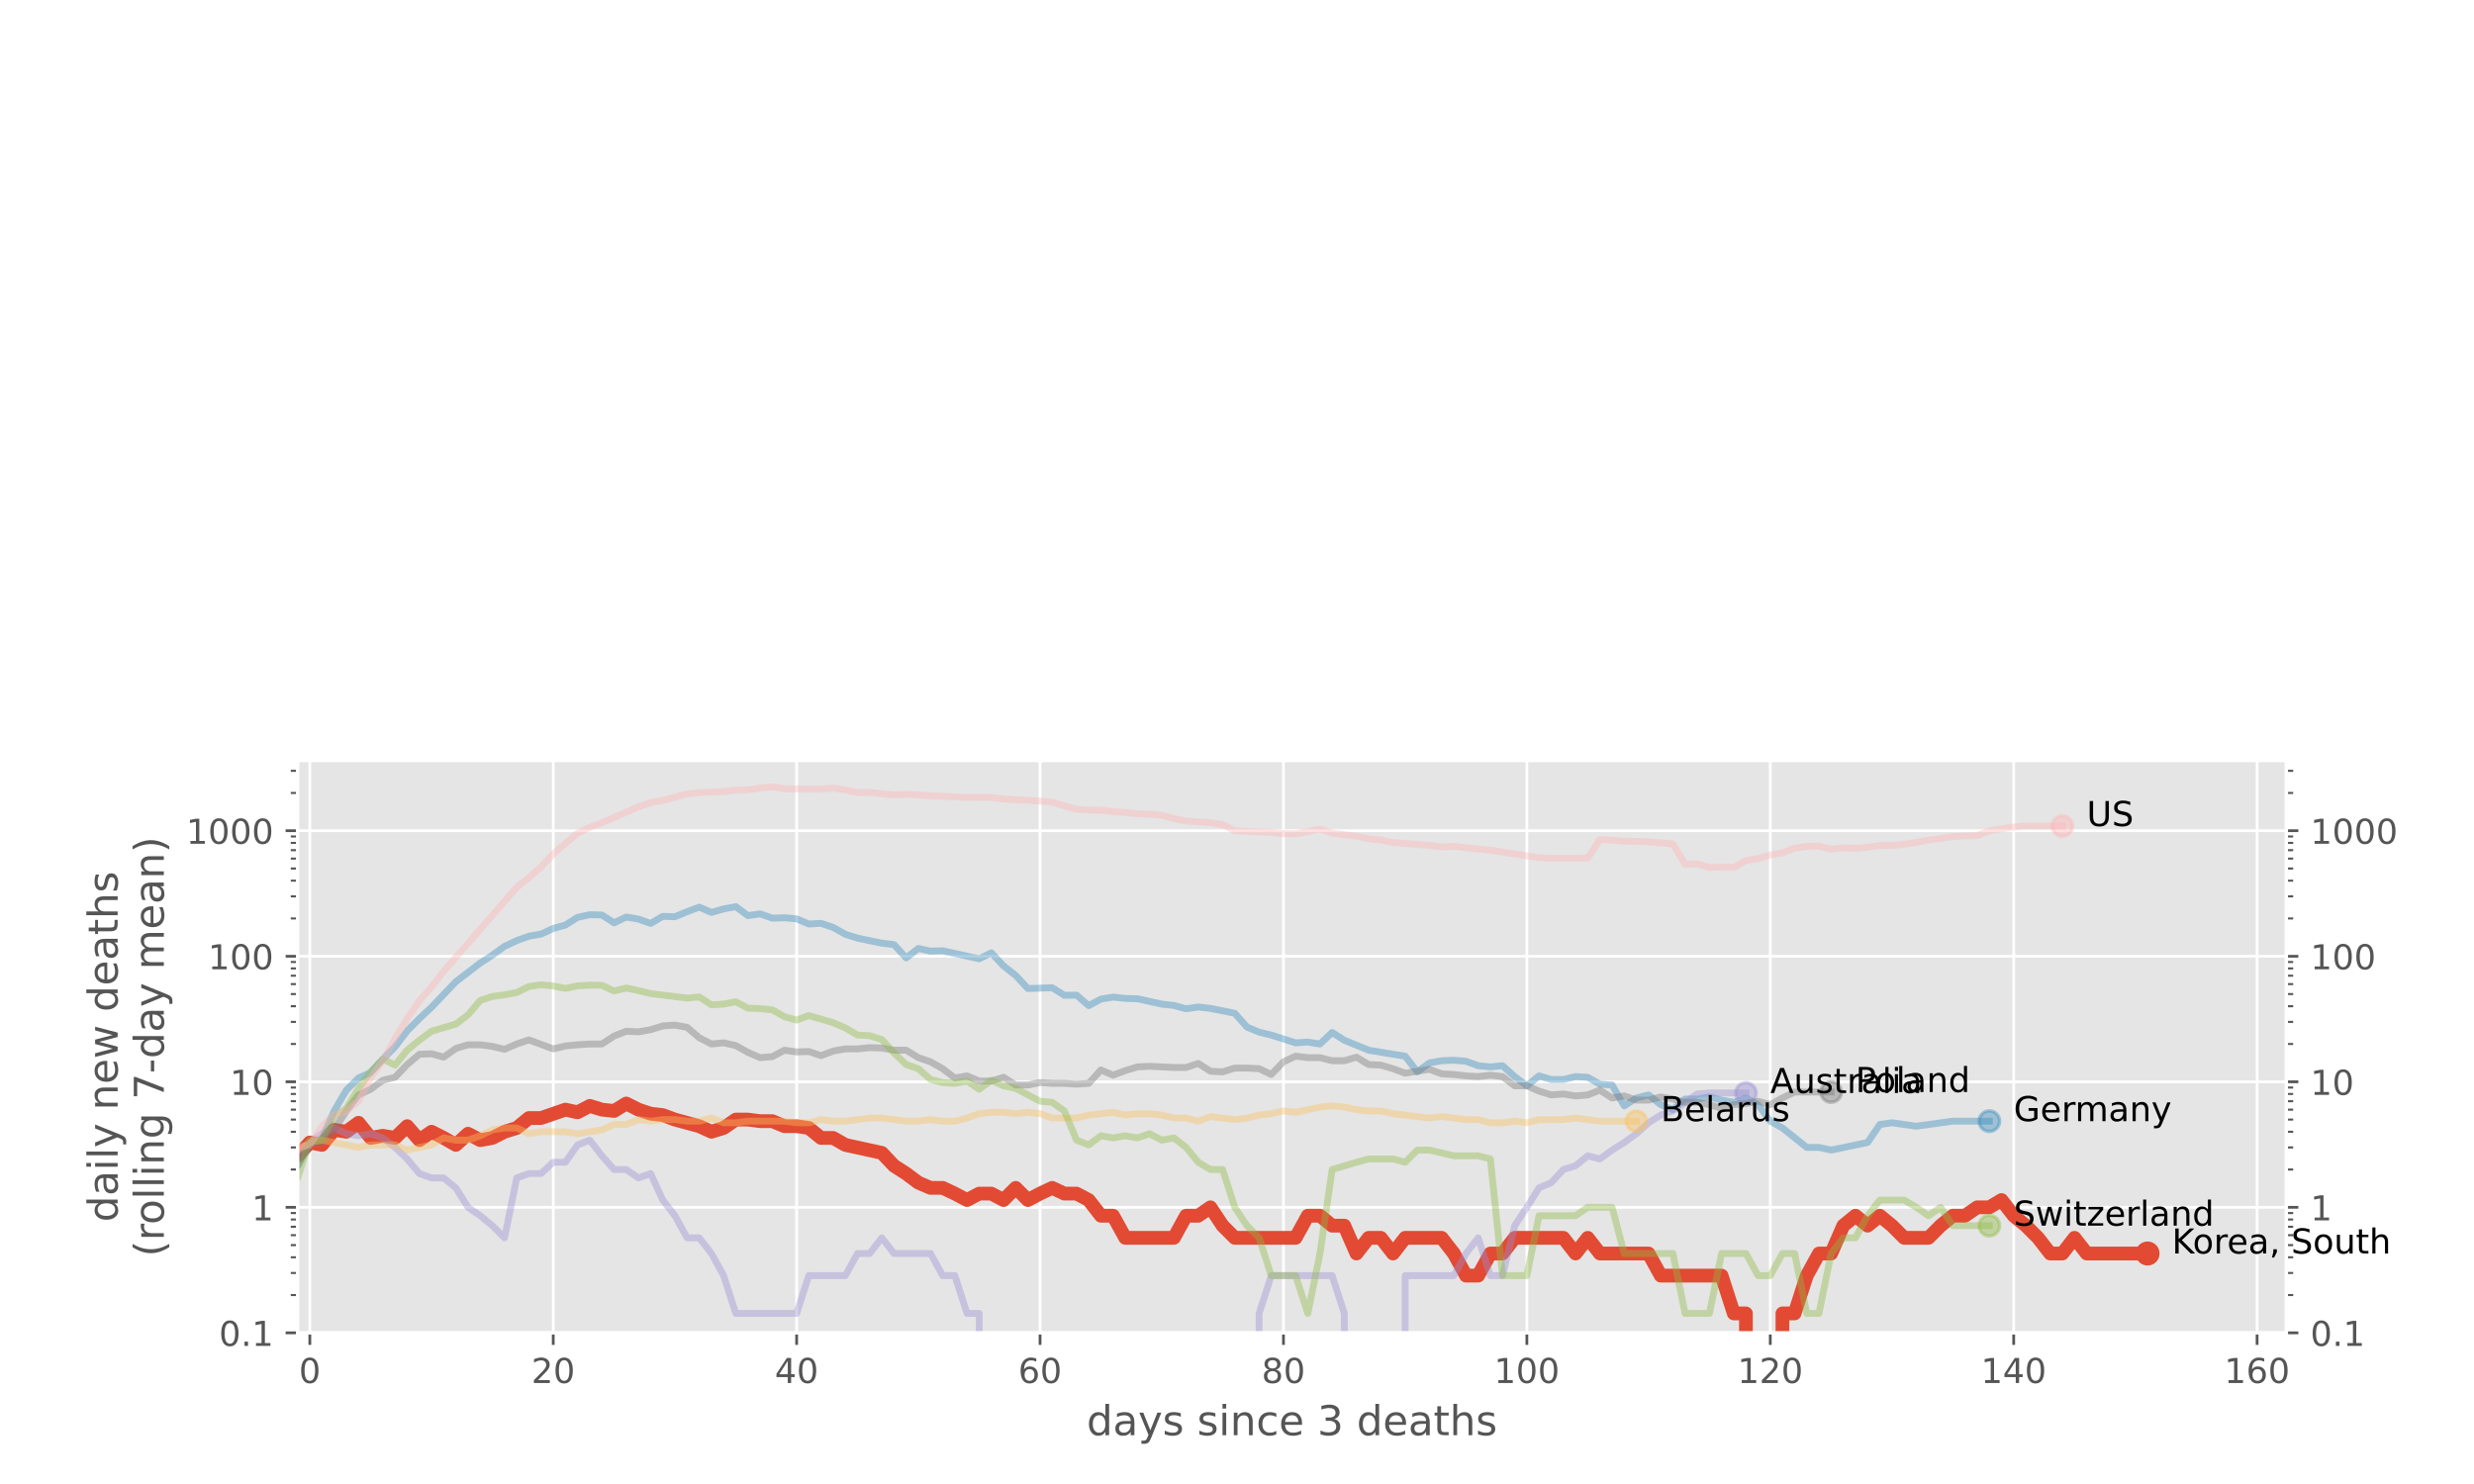 <?xml version="1.0" encoding="utf-8" standalone="no"?>
<!DOCTYPE svg PUBLIC "-//W3C//DTD SVG 1.1//EN"
  "http://www.w3.org/Graphics/SVG/1.1/DTD/svg11.dtd">
<!-- Created with matplotlib (https://matplotlib.org/) -->
<svg height="432pt" version="1.1" viewBox="0 0 720 432" width="720pt" xmlns="http://www.w3.org/2000/svg" xmlns:xlink="http://www.w3.org/1999/xlink">
 <defs>
  <style type="text/css">
*{stroke-linecap:butt;stroke-linejoin:round;}
  </style>
 </defs>
 <g id="figure_1">
  <g id="patch_1">
   <path d="M 0 432 
L 720 432 
L 720 0 
L 0 0 
z
" style="fill:#ffffff;"/>
  </g>
  <g id="axes_1">
   <g id="patch_2">
    <path d="M 86.625 388 
L 665.375 388 
L 665.375 221.379 
L 86.625 221.379 
z
" style="fill:#e5e5e5;"/>
   </g>
   <g id="matplotlib.axis_1">
    <g id="xtick_1">
     <g id="line2d_1">
      <path clip-path="url(#p3c2279437c)" d="M 90.167 388 
L 90.167 221.379 
" style="fill:none;stroke:#ffffff;stroke-linecap:square;stroke-width:0.8;"/>
     </g>
     <g id="line2d_2">
      <defs>
       <path d="M 0 0 
L 0 3.5 
" id="mc10656a835" style="stroke:#555555;stroke-width:0.8;"/>
      </defs>
      <g>
       <use style="fill:#555555;stroke:#555555;stroke-width:0.8;" x="90.167" xlink:href="#mc10656a835" y="388"/>
      </g>
     </g>
     <g id="text_1">
      <!-- 0 -->
      <defs>
       <path d="M 31.781 66.406 
Q 24.172 66.406 20.328 58.906 
Q 16.5 51.422 16.5 36.375 
Q 16.5 21.391 20.328 13.891 
Q 24.172 6.391 31.781 6.391 
Q 39.453 6.391 43.281 13.891 
Q 47.125 21.391 47.125 36.375 
Q 47.125 51.422 43.281 58.906 
Q 39.453 66.406 31.781 66.406 
z
M 31.781 74.219 
Q 44.047 74.219 50.516 64.516 
Q 56.984 54.828 56.984 36.375 
Q 56.984 17.969 50.516 8.266 
Q 44.047 -1.422 31.781 -1.422 
Q 19.531 -1.422 13.062 8.266 
Q 6.594 17.969 6.594 36.375 
Q 6.594 54.828 13.062 64.516 
Q 19.531 74.219 31.781 74.219 
z
" id="DejaVuSans-48"/>
      </defs>
      <g style="fill:#555555;" transform="translate(86.986 402.598)scale(0.1 -0.1)">
       <use xlink:href="#DejaVuSans-48"/>
      </g>
     </g>
    </g>
    <g id="xtick_2">
     <g id="line2d_3">
      <path clip-path="url(#p3c2279437c)" d="M 161.005 388 
L 161.005 221.379 
" style="fill:none;stroke:#ffffff;stroke-linecap:square;stroke-width:0.8;"/>
     </g>
     <g id="line2d_4">
      <g>
       <use style="fill:#555555;stroke:#555555;stroke-width:0.8;" x="161.005" xlink:href="#mc10656a835" y="388"/>
      </g>
     </g>
     <g id="text_2">
      <!-- 20 -->
      <defs>
       <path d="M 19.188 8.297 
L 53.609 8.297 
L 53.609 0 
L 7.328 0 
L 7.328 8.297 
Q 12.938 14.109 22.625 23.891 
Q 32.328 33.688 34.812 36.531 
Q 39.547 41.844 41.422 45.531 
Q 43.312 49.219 43.312 52.781 
Q 43.312 58.594 39.234 62.25 
Q 35.156 65.922 28.609 65.922 
Q 23.969 65.922 18.812 64.312 
Q 13.672 62.703 7.812 59.422 
L 7.812 69.391 
Q 13.766 71.781 18.938 73 
Q 24.125 74.219 28.422 74.219 
Q 39.75 74.219 46.484 68.547 
Q 53.219 62.891 53.219 53.422 
Q 53.219 48.922 51.531 44.891 
Q 49.859 40.875 45.406 35.406 
Q 44.188 33.984 37.641 27.219 
Q 31.109 20.453 19.188 8.297 
z
" id="DejaVuSans-50"/>
      </defs>
      <g style="fill:#555555;" transform="translate(154.643 402.598)scale(0.1 -0.1)">
       <use xlink:href="#DejaVuSans-50"/>
       <use x="63.623" xlink:href="#DejaVuSans-48"/>
      </g>
     </g>
    </g>
    <g id="xtick_3">
     <g id="line2d_5">
      <path clip-path="url(#p3c2279437c)" d="M 231.844 388 
L 231.844 221.379 
" style="fill:none;stroke:#ffffff;stroke-linecap:square;stroke-width:0.8;"/>
     </g>
     <g id="line2d_6">
      <g>
       <use style="fill:#555555;stroke:#555555;stroke-width:0.8;" x="231.844" xlink:href="#mc10656a835" y="388"/>
      </g>
     </g>
     <g id="text_3">
      <!-- 40 -->
      <defs>
       <path d="M 37.797 64.312 
L 12.891 25.391 
L 37.797 25.391 
z
M 35.203 72.906 
L 47.609 72.906 
L 47.609 25.391 
L 58.016 25.391 
L 58.016 17.188 
L 47.609 17.188 
L 47.609 0 
L 37.797 0 
L 37.797 17.188 
L 4.891 17.188 
L 4.891 26.703 
z
" id="DejaVuSans-52"/>
      </defs>
      <g style="fill:#555555;" transform="translate(225.481 402.598)scale(0.1 -0.1)">
       <use xlink:href="#DejaVuSans-52"/>
       <use x="63.623" xlink:href="#DejaVuSans-48"/>
      </g>
     </g>
    </g>
    <g id="xtick_4">
     <g id="line2d_7">
      <path clip-path="url(#p3c2279437c)" d="M 302.682 388 
L 302.682 221.379 
" style="fill:none;stroke:#ffffff;stroke-linecap:square;stroke-width:0.8;"/>
     </g>
     <g id="line2d_8">
      <g>
       <use style="fill:#555555;stroke:#555555;stroke-width:0.8;" x="302.682" xlink:href="#mc10656a835" y="388"/>
      </g>
     </g>
     <g id="text_4">
      <!-- 60 -->
      <defs>
       <path d="M 33.016 40.375 
Q 26.375 40.375 22.484 35.828 
Q 18.609 31.297 18.609 23.391 
Q 18.609 15.531 22.484 10.953 
Q 26.375 6.391 33.016 6.391 
Q 39.656 6.391 43.531 10.953 
Q 47.406 15.531 47.406 23.391 
Q 47.406 31.297 43.531 35.828 
Q 39.656 40.375 33.016 40.375 
z
M 52.594 71.297 
L 52.594 62.312 
Q 48.875 64.062 45.094 64.984 
Q 41.312 65.922 37.594 65.922 
Q 27.828 65.922 22.672 59.328 
Q 17.531 52.734 16.797 39.406 
Q 19.672 43.656 24.016 45.922 
Q 28.375 48.188 33.594 48.188 
Q 44.578 48.188 50.953 41.516 
Q 57.328 34.859 57.328 23.391 
Q 57.328 12.156 50.688 5.359 
Q 44.047 -1.422 33.016 -1.422 
Q 20.359 -1.422 13.672 8.266 
Q 6.984 17.969 6.984 36.375 
Q 6.984 53.656 15.188 63.938 
Q 23.391 74.219 37.203 74.219 
Q 40.922 74.219 44.703 73.484 
Q 48.484 72.75 52.594 71.297 
z
" id="DejaVuSans-54"/>
      </defs>
      <g style="fill:#555555;" transform="translate(296.32 402.598)scale(0.1 -0.1)">
       <use xlink:href="#DejaVuSans-54"/>
       <use x="63.623" xlink:href="#DejaVuSans-48"/>
      </g>
     </g>
    </g>
    <g id="xtick_5">
     <g id="line2d_9">
      <path clip-path="url(#p3c2279437c)" d="M 373.521 388 
L 373.521 221.379 
" style="fill:none;stroke:#ffffff;stroke-linecap:square;stroke-width:0.8;"/>
     </g>
     <g id="line2d_10">
      <g>
       <use style="fill:#555555;stroke:#555555;stroke-width:0.8;" x="373.521" xlink:href="#mc10656a835" y="388"/>
      </g>
     </g>
     <g id="text_5">
      <!-- 80 -->
      <defs>
       <path d="M 31.781 34.625 
Q 24.75 34.625 20.719 30.859 
Q 16.703 27.094 16.703 20.516 
Q 16.703 13.922 20.719 10.156 
Q 24.75 6.391 31.781 6.391 
Q 38.812 6.391 42.859 10.172 
Q 46.922 13.969 46.922 20.516 
Q 46.922 27.094 42.891 30.859 
Q 38.875 34.625 31.781 34.625 
z
M 21.922 38.812 
Q 15.578 40.375 12.031 44.719 
Q 8.5 49.078 8.5 55.328 
Q 8.5 64.062 14.719 69.141 
Q 20.953 74.219 31.781 74.219 
Q 42.672 74.219 48.875 69.141 
Q 55.078 64.062 55.078 55.328 
Q 55.078 49.078 51.531 44.719 
Q 48 40.375 41.703 38.812 
Q 48.828 37.156 52.797 32.312 
Q 56.781 27.484 56.781 20.516 
Q 56.781 9.906 50.312 4.234 
Q 43.844 -1.422 31.781 -1.422 
Q 19.734 -1.422 13.25 4.234 
Q 6.781 9.906 6.781 20.516 
Q 6.781 27.484 10.781 32.312 
Q 14.797 37.156 21.922 38.812 
z
M 18.312 54.391 
Q 18.312 48.734 21.844 45.562 
Q 25.391 42.391 31.781 42.391 
Q 38.141 42.391 41.719 45.562 
Q 45.312 48.734 45.312 54.391 
Q 45.312 60.062 41.719 63.234 
Q 38.141 66.406 31.781 66.406 
Q 25.391 66.406 21.844 63.234 
Q 18.312 60.062 18.312 54.391 
z
" id="DejaVuSans-56"/>
      </defs>
      <g style="fill:#555555;" transform="translate(367.158 402.598)scale(0.1 -0.1)">
       <use xlink:href="#DejaVuSans-56"/>
       <use x="63.623" xlink:href="#DejaVuSans-48"/>
      </g>
     </g>
    </g>
    <g id="xtick_6">
     <g id="line2d_11">
      <path clip-path="url(#p3c2279437c)" d="M 444.359 388 
L 444.359 221.379 
" style="fill:none;stroke:#ffffff;stroke-linecap:square;stroke-width:0.8;"/>
     </g>
     <g id="line2d_12">
      <g>
       <use style="fill:#555555;stroke:#555555;stroke-width:0.8;" x="444.359" xlink:href="#mc10656a835" y="388"/>
      </g>
     </g>
     <g id="text_6">
      <!-- 100 -->
      <defs>
       <path d="M 12.406 8.297 
L 28.516 8.297 
L 28.516 63.922 
L 10.984 60.406 
L 10.984 69.391 
L 28.422 72.906 
L 38.281 72.906 
L 38.281 8.297 
L 54.391 8.297 
L 54.391 0 
L 12.406 0 
z
" id="DejaVuSans-49"/>
      </defs>
      <g style="fill:#555555;" transform="translate(434.815 402.598)scale(0.1 -0.1)">
       <use xlink:href="#DejaVuSans-49"/>
       <use x="63.623" xlink:href="#DejaVuSans-48"/>
       <use x="127.246" xlink:href="#DejaVuSans-48"/>
      </g>
     </g>
    </g>
    <g id="xtick_7">
     <g id="line2d_13">
      <path clip-path="url(#p3c2279437c)" d="M 515.198 388 
L 515.198 221.379 
" style="fill:none;stroke:#ffffff;stroke-linecap:square;stroke-width:0.8;"/>
     </g>
     <g id="line2d_14">
      <g>
       <use style="fill:#555555;stroke:#555555;stroke-width:0.8;" x="515.198" xlink:href="#mc10656a835" y="388"/>
      </g>
     </g>
     <g id="text_7">
      <!-- 120 -->
      <g style="fill:#555555;" transform="translate(505.654 402.598)scale(0.1 -0.1)">
       <use xlink:href="#DejaVuSans-49"/>
       <use x="63.623" xlink:href="#DejaVuSans-50"/>
       <use x="127.246" xlink:href="#DejaVuSans-48"/>
      </g>
     </g>
    </g>
    <g id="xtick_8">
     <g id="line2d_15">
      <path clip-path="url(#p3c2279437c)" d="M 586.036 388 
L 586.036 221.379 
" style="fill:none;stroke:#ffffff;stroke-linecap:square;stroke-width:0.8;"/>
     </g>
     <g id="line2d_16">
      <g>
       <use style="fill:#555555;stroke:#555555;stroke-width:0.8;" x="586.036" xlink:href="#mc10656a835" y="388"/>
      </g>
     </g>
     <g id="text_8">
      <!-- 140 -->
      <g style="fill:#555555;" transform="translate(576.492 402.598)scale(0.1 -0.1)">
       <use xlink:href="#DejaVuSans-49"/>
       <use x="63.623" xlink:href="#DejaVuSans-52"/>
       <use x="127.246" xlink:href="#DejaVuSans-48"/>
      </g>
     </g>
    </g>
    <g id="xtick_9">
     <g id="line2d_17">
      <path clip-path="url(#p3c2279437c)" d="M 656.874 388 
L 656.874 221.379 
" style="fill:none;stroke:#ffffff;stroke-linecap:square;stroke-width:0.8;"/>
     </g>
     <g id="line2d_18">
      <g>
       <use style="fill:#555555;stroke:#555555;stroke-width:0.8;" x="656.874" xlink:href="#mc10656a835" y="388"/>
      </g>
     </g>
     <g id="text_9">
      <!-- 160 -->
      <g style="fill:#555555;" transform="translate(647.331 402.598)scale(0.1 -0.1)">
       <use xlink:href="#DejaVuSans-49"/>
       <use x="63.623" xlink:href="#DejaVuSans-54"/>
       <use x="127.246" xlink:href="#DejaVuSans-48"/>
      </g>
     </g>
    </g>
    <g id="text_10">
     <!-- days since 3 deaths -->
     <defs>
      <path d="M 45.406 46.391 
L 45.406 75.984 
L 54.391 75.984 
L 54.391 0 
L 45.406 0 
L 45.406 8.203 
Q 42.578 3.328 38.25 0.953 
Q 33.938 -1.422 27.875 -1.422 
Q 17.969 -1.422 11.734 6.484 
Q 5.516 14.406 5.516 27.297 
Q 5.516 40.188 11.734 48.094 
Q 17.969 56 27.875 56 
Q 33.938 56 38.25 53.625 
Q 42.578 51.266 45.406 46.391 
z
M 14.797 27.297 
Q 14.797 17.391 18.875 11.75 
Q 22.953 6.109 30.078 6.109 
Q 37.203 6.109 41.297 11.75 
Q 45.406 17.391 45.406 27.297 
Q 45.406 37.203 41.297 42.844 
Q 37.203 48.484 30.078 48.484 
Q 22.953 48.484 18.875 42.844 
Q 14.797 37.203 14.797 27.297 
z
" id="DejaVuSans-100"/>
      <path d="M 34.281 27.484 
Q 23.391 27.484 19.188 25 
Q 14.984 22.516 14.984 16.5 
Q 14.984 11.719 18.141 8.906 
Q 21.297 6.109 26.703 6.109 
Q 34.188 6.109 38.703 11.406 
Q 43.219 16.703 43.219 25.484 
L 43.219 27.484 
z
M 52.203 31.203 
L 52.203 0 
L 43.219 0 
L 43.219 8.297 
Q 40.141 3.328 35.547 0.953 
Q 30.953 -1.422 24.312 -1.422 
Q 15.922 -1.422 10.953 3.297 
Q 6 8.016 6 15.922 
Q 6 25.141 12.172 29.828 
Q 18.359 34.516 30.609 34.516 
L 43.219 34.516 
L 43.219 35.406 
Q 43.219 41.609 39.141 45 
Q 35.062 48.391 27.688 48.391 
Q 23 48.391 18.547 47.266 
Q 14.109 46.141 10.016 43.891 
L 10.016 52.203 
Q 14.938 54.109 19.578 55.047 
Q 24.219 56 28.609 56 
Q 40.484 56 46.344 49.844 
Q 52.203 43.703 52.203 31.203 
z
" id="DejaVuSans-97"/>
      <path d="M 32.172 -5.078 
Q 28.375 -14.844 24.75 -17.812 
Q 21.141 -20.797 15.094 -20.797 
L 7.906 -20.797 
L 7.906 -13.281 
L 13.188 -13.281 
Q 16.891 -13.281 18.938 -11.516 
Q 21 -9.766 23.484 -3.219 
L 25.094 0.875 
L 2.984 54.688 
L 12.5 54.688 
L 29.594 11.922 
L 46.688 54.688 
L 56.203 54.688 
z
" id="DejaVuSans-121"/>
      <path d="M 44.281 53.078 
L 44.281 44.578 
Q 40.484 46.531 36.375 47.5 
Q 32.281 48.484 27.875 48.484 
Q 21.188 48.484 17.844 46.438 
Q 14.5 44.391 14.5 40.281 
Q 14.5 37.156 16.891 35.375 
Q 19.281 33.594 26.516 31.984 
L 29.594 31.297 
Q 39.156 29.25 43.188 25.516 
Q 47.219 21.781 47.219 15.094 
Q 47.219 7.469 41.188 3.016 
Q 35.156 -1.422 24.609 -1.422 
Q 20.219 -1.422 15.453 -0.562 
Q 10.688 0.297 5.422 2 
L 5.422 11.281 
Q 10.406 8.688 15.234 7.391 
Q 20.062 6.109 24.812 6.109 
Q 31.156 6.109 34.562 8.281 
Q 37.984 10.453 37.984 14.406 
Q 37.984 18.062 35.516 20.016 
Q 33.062 21.969 24.703 23.781 
L 21.578 24.516 
Q 13.234 26.266 9.516 29.906 
Q 5.812 33.547 5.812 39.891 
Q 5.812 47.609 11.281 51.797 
Q 16.75 56 26.812 56 
Q 31.781 56 36.172 55.266 
Q 40.578 54.547 44.281 53.078 
z
" id="DejaVuSans-115"/>
      <path id="DejaVuSans-32"/>
      <path d="M 9.422 54.688 
L 18.406 54.688 
L 18.406 0 
L 9.422 0 
z
M 9.422 75.984 
L 18.406 75.984 
L 18.406 64.594 
L 9.422 64.594 
z
" id="DejaVuSans-105"/>
      <path d="M 54.891 33.016 
L 54.891 0 
L 45.906 0 
L 45.906 32.719 
Q 45.906 40.484 42.875 44.328 
Q 39.844 48.188 33.797 48.188 
Q 26.516 48.188 22.312 43.547 
Q 18.109 38.922 18.109 30.906 
L 18.109 0 
L 9.078 0 
L 9.078 54.688 
L 18.109 54.688 
L 18.109 46.188 
Q 21.344 51.125 25.703 53.562 
Q 30.078 56 35.797 56 
Q 45.219 56 50.047 50.172 
Q 54.891 44.344 54.891 33.016 
z
" id="DejaVuSans-110"/>
      <path d="M 48.781 52.594 
L 48.781 44.188 
Q 44.969 46.297 41.141 47.344 
Q 37.312 48.391 33.406 48.391 
Q 24.656 48.391 19.812 42.844 
Q 14.984 37.312 14.984 27.297 
Q 14.984 17.281 19.812 11.734 
Q 24.656 6.203 33.406 6.203 
Q 37.312 6.203 41.141 7.25 
Q 44.969 8.297 48.781 10.406 
L 48.781 2.094 
Q 45.016 0.344 40.984 -0.531 
Q 36.969 -1.422 32.422 -1.422 
Q 20.062 -1.422 12.781 6.344 
Q 5.516 14.109 5.516 27.297 
Q 5.516 40.672 12.859 48.328 
Q 20.219 56 33.016 56 
Q 37.156 56 41.109 55.141 
Q 45.062 54.297 48.781 52.594 
z
" id="DejaVuSans-99"/>
      <path d="M 56.203 29.594 
L 56.203 25.203 
L 14.891 25.203 
Q 15.484 15.922 20.484 11.062 
Q 25.484 6.203 34.422 6.203 
Q 39.594 6.203 44.453 7.469 
Q 49.312 8.734 54.109 11.281 
L 54.109 2.781 
Q 49.266 0.734 44.188 -0.344 
Q 39.109 -1.422 33.891 -1.422 
Q 20.797 -1.422 13.156 6.188 
Q 5.516 13.812 5.516 26.812 
Q 5.516 40.234 12.766 48.109 
Q 20.016 56 32.328 56 
Q 43.359 56 49.781 48.891 
Q 56.203 41.797 56.203 29.594 
z
M 47.219 32.234 
Q 47.125 39.594 43.094 43.984 
Q 39.062 48.391 32.422 48.391 
Q 24.906 48.391 20.391 44.141 
Q 15.875 39.891 15.188 32.172 
z
" id="DejaVuSans-101"/>
      <path d="M 40.578 39.312 
Q 47.656 37.797 51.625 33 
Q 55.609 28.219 55.609 21.188 
Q 55.609 10.406 48.188 4.484 
Q 40.766 -1.422 27.094 -1.422 
Q 22.516 -1.422 17.656 -0.516 
Q 12.797 0.391 7.625 2.203 
L 7.625 11.719 
Q 11.719 9.328 16.594 8.109 
Q 21.484 6.891 26.812 6.891 
Q 36.078 6.891 40.938 10.547 
Q 45.797 14.203 45.797 21.188 
Q 45.797 27.641 41.281 31.266 
Q 36.766 34.906 28.719 34.906 
L 20.219 34.906 
L 20.219 43.016 
L 29.109 43.016 
Q 36.375 43.016 40.234 45.922 
Q 44.094 48.828 44.094 54.297 
Q 44.094 59.906 40.109 62.906 
Q 36.141 65.922 28.719 65.922 
Q 24.656 65.922 20.016 65.031 
Q 15.375 64.156 9.812 62.312 
L 9.812 71.094 
Q 15.438 72.656 20.344 73.438 
Q 25.25 74.219 29.594 74.219 
Q 40.828 74.219 47.359 69.109 
Q 53.906 64.016 53.906 55.328 
Q 53.906 49.266 50.438 45.094 
Q 46.969 40.922 40.578 39.312 
z
" id="DejaVuSans-51"/>
      <path d="M 18.312 70.219 
L 18.312 54.688 
L 36.812 54.688 
L 36.812 47.703 
L 18.312 47.703 
L 18.312 18.016 
Q 18.312 11.328 20.141 9.422 
Q 21.969 7.516 27.594 7.516 
L 36.812 7.516 
L 36.812 0 
L 27.594 0 
Q 17.188 0 13.234 3.875 
Q 9.281 7.766 9.281 18.016 
L 9.281 47.703 
L 2.688 47.703 
L 2.688 54.688 
L 9.281 54.688 
L 9.281 70.219 
z
" id="DejaVuSans-116"/>
      <path d="M 54.891 33.016 
L 54.891 0 
L 45.906 0 
L 45.906 32.719 
Q 45.906 40.484 42.875 44.328 
Q 39.844 48.188 33.797 48.188 
Q 26.516 48.188 22.312 43.547 
Q 18.109 38.922 18.109 30.906 
L 18.109 0 
L 9.078 0 
L 9.078 75.984 
L 18.109 75.984 
L 18.109 46.188 
Q 21.344 51.125 25.703 53.562 
Q 30.078 56 35.797 56 
Q 45.219 56 50.047 50.172 
Q 54.891 44.344 54.891 33.016 
z
" id="DejaVuSans-104"/>
     </defs>
     <g style="fill:#555555;" transform="translate(316.255 417.796)scale(0.12 -0.12)">
      <use xlink:href="#DejaVuSans-100"/>
      <use x="63.477" xlink:href="#DejaVuSans-97"/>
      <use x="124.756" xlink:href="#DejaVuSans-121"/>
      <use x="183.936" xlink:href="#DejaVuSans-115"/>
      <use x="236.035" xlink:href="#DejaVuSans-32"/>
      <use x="267.822" xlink:href="#DejaVuSans-115"/>
      <use x="319.922" xlink:href="#DejaVuSans-105"/>
      <use x="347.705" xlink:href="#DejaVuSans-110"/>
      <use x="411.084" xlink:href="#DejaVuSans-99"/>
      <use x="466.064" xlink:href="#DejaVuSans-101"/>
      <use x="527.588" xlink:href="#DejaVuSans-32"/>
      <use x="559.375" xlink:href="#DejaVuSans-51"/>
      <use x="622.998" xlink:href="#DejaVuSans-32"/>
      <use x="654.785" xlink:href="#DejaVuSans-100"/>
      <use x="718.262" xlink:href="#DejaVuSans-101"/>
      <use x="779.785" xlink:href="#DejaVuSans-97"/>
      <use x="841.064" xlink:href="#DejaVuSans-116"/>
      <use x="880.273" xlink:href="#DejaVuSans-104"/>
      <use x="943.652" xlink:href="#DejaVuSans-115"/>
     </g>
    </g>
   </g>
   <g id="matplotlib.axis_2">
    <g id="ytick_1">
     <g id="line2d_19">
      <path clip-path="url(#p3c2279437c)" d="M 86.625 388 
L 665.375 388 
" style="fill:none;stroke:#ffffff;stroke-linecap:square;stroke-width:0.8;"/>
     </g>
     <g id="line2d_20">
      <defs>
       <path d="M 0 0 
L -3.5 0 
" id="m2b95223aa9" style="stroke:#555555;stroke-width:0.8;"/>
      </defs>
      <g>
       <use style="fill:#555555;stroke:#555555;stroke-width:0.8;" x="86.625" xlink:href="#m2b95223aa9" y="388"/>
      </g>
     </g>
     <g id="line2d_21">
      <defs>
       <path d="M 0 0 
L 3.5 0 
" id="m0839f01452" style="stroke:#555555;stroke-width:0.8;"/>
      </defs>
      <g>
       <use style="fill:#555555;stroke:#555555;stroke-width:0.8;" x="665.375" xlink:href="#m0839f01452" y="388"/>
      </g>
     </g>
     <g id="text_11">
      <!-- 0.1 -->
      <defs>
       <path d="M 10.688 12.406 
L 21 12.406 
L 21 0 
L 10.688 0 
z
" id="DejaVuSans-46"/>
      </defs>
      <g style="fill:#555555;" transform="translate(63.722 391.799)scale(0.1 -0.1)">
       <use xlink:href="#DejaVuSans-48"/>
       <use x="63.623" xlink:href="#DejaVuSans-46"/>
       <use x="95.41" xlink:href="#DejaVuSans-49"/>
      </g>
     </g>
     <g id="text_12">
      <!-- 0.1 -->
      <g style="fill:#555555;" transform="translate(672.375 391.799)scale(0.1 -0.1)">
       <use xlink:href="#DejaVuSans-48"/>
       <use x="63.623" xlink:href="#DejaVuSans-46"/>
       <use x="95.41" xlink:href="#DejaVuSans-49"/>
      </g>
     </g>
    </g>
    <g id="ytick_2">
     <g id="line2d_22">
      <path clip-path="url(#p3c2279437c)" d="M 86.625 351.457 
L 665.375 351.457 
" style="fill:none;stroke:#ffffff;stroke-linecap:square;stroke-width:0.8;"/>
     </g>
     <g id="line2d_23">
      <g>
       <use style="fill:#555555;stroke:#555555;stroke-width:0.8;" x="86.625" xlink:href="#m2b95223aa9" y="351.457"/>
      </g>
     </g>
     <g id="line2d_24">
      <g>
       <use style="fill:#555555;stroke:#555555;stroke-width:0.8;" x="665.375" xlink:href="#m0839f01452" y="351.457"/>
      </g>
     </g>
     <g id="text_13">
      <!-- 1 -->
      <g style="fill:#555555;" transform="translate(73.263 355.256)scale(0.1 -0.1)">
       <use xlink:href="#DejaVuSans-49"/>
      </g>
     </g>
     <g id="text_14">
      <!-- 1 -->
      <g style="fill:#555555;" transform="translate(672.375 355.256)scale(0.1 -0.1)">
       <use xlink:href="#DejaVuSans-49"/>
      </g>
     </g>
    </g>
    <g id="ytick_3">
     <g id="line2d_25">
      <path clip-path="url(#p3c2279437c)" d="M 86.625 314.914 
L 665.375 314.914 
" style="fill:none;stroke:#ffffff;stroke-linecap:square;stroke-width:0.8;"/>
     </g>
     <g id="line2d_26">
      <g>
       <use style="fill:#555555;stroke:#555555;stroke-width:0.8;" x="86.625" xlink:href="#m2b95223aa9" y="314.914"/>
      </g>
     </g>
     <g id="line2d_27">
      <g>
       <use style="fill:#555555;stroke:#555555;stroke-width:0.8;" x="665.375" xlink:href="#m0839f01452" y="314.914"/>
      </g>
     </g>
     <g id="text_15">
      <!-- 10 -->
      <g style="fill:#555555;" transform="translate(66.9 318.713)scale(0.1 -0.1)">
       <use xlink:href="#DejaVuSans-49"/>
       <use x="63.623" xlink:href="#DejaVuSans-48"/>
      </g>
     </g>
     <g id="text_16">
      <!-- 10 -->
      <g style="fill:#555555;" transform="translate(672.375 318.713)scale(0.1 -0.1)">
       <use xlink:href="#DejaVuSans-49"/>
       <use x="63.623" xlink:href="#DejaVuSans-48"/>
      </g>
     </g>
    </g>
    <g id="ytick_4">
     <g id="line2d_28">
      <path clip-path="url(#p3c2279437c)" d="M 86.625 278.371 
L 665.375 278.371 
" style="fill:none;stroke:#ffffff;stroke-linecap:square;stroke-width:0.8;"/>
     </g>
     <g id="line2d_29">
      <g>
       <use style="fill:#555555;stroke:#555555;stroke-width:0.8;" x="86.625" xlink:href="#m2b95223aa9" y="278.371"/>
      </g>
     </g>
     <g id="line2d_30">
      <g>
       <use style="fill:#555555;stroke:#555555;stroke-width:0.8;" x="665.375" xlink:href="#m0839f01452" y="278.371"/>
      </g>
     </g>
     <g id="text_17">
      <!-- 100 -->
      <g style="fill:#555555;" transform="translate(60.538 282.17)scale(0.1 -0.1)">
       <use xlink:href="#DejaVuSans-49"/>
       <use x="63.623" xlink:href="#DejaVuSans-48"/>
       <use x="127.246" xlink:href="#DejaVuSans-48"/>
      </g>
     </g>
     <g id="text_18">
      <!-- 100 -->
      <g style="fill:#555555;" transform="translate(672.375 282.17)scale(0.1 -0.1)">
       <use xlink:href="#DejaVuSans-49"/>
       <use x="63.623" xlink:href="#DejaVuSans-48"/>
       <use x="127.246" xlink:href="#DejaVuSans-48"/>
      </g>
     </g>
    </g>
    <g id="ytick_5">
     <g id="line2d_31">
      <path clip-path="url(#p3c2279437c)" d="M 86.625 241.828 
L 665.375 241.828 
" style="fill:none;stroke:#ffffff;stroke-linecap:square;stroke-width:0.8;"/>
     </g>
     <g id="line2d_32">
      <g>
       <use style="fill:#555555;stroke:#555555;stroke-width:0.8;" x="86.625" xlink:href="#m2b95223aa9" y="241.828"/>
      </g>
     </g>
     <g id="line2d_33">
      <g>
       <use style="fill:#555555;stroke:#555555;stroke-width:0.8;" x="665.375" xlink:href="#m0839f01452" y="241.828"/>
      </g>
     </g>
     <g id="text_19">
      <!-- 1000 -->
      <g style="fill:#555555;" transform="translate(54.175 245.627)scale(0.1 -0.1)">
       <use xlink:href="#DejaVuSans-49"/>
       <use x="63.623" xlink:href="#DejaVuSans-48"/>
       <use x="127.246" xlink:href="#DejaVuSans-48"/>
       <use x="190.869" xlink:href="#DejaVuSans-48"/>
      </g>
     </g>
     <g id="text_20">
      <!-- 1000 -->
      <g style="fill:#555555;" transform="translate(672.375 245.627)scale(0.1 -0.1)">
       <use xlink:href="#DejaVuSans-49"/>
       <use x="63.623" xlink:href="#DejaVuSans-48"/>
       <use x="127.246" xlink:href="#DejaVuSans-48"/>
       <use x="190.869" xlink:href="#DejaVuSans-48"/>
      </g>
     </g>
    </g>
    <g id="ytick_6">
     <g id="line2d_34">
      <defs>
       <path d="M 0 0 
L -2 0 
" id="m0e2d082a9b" style="stroke:#555555;stroke-width:0.6;"/>
      </defs>
      <g>
       <use style="fill:#555555;stroke:#555555;stroke-width:0.6;" x="86.625" xlink:href="#m0e2d082a9b" y="376.999"/>
      </g>
     </g>
     <g id="line2d_35">
      <defs>
       <path d="M 0 0 
L 2 0 
" id="m59ca8f5ea0" style="stroke:#555555;stroke-width:0.6;"/>
      </defs>
      <g>
       <use style="fill:#555555;stroke:#555555;stroke-width:0.6;" x="665.375" xlink:href="#m59ca8f5ea0" y="376.999"/>
      </g>
     </g>
    </g>
    <g id="ytick_7">
     <g id="line2d_36">
      <g>
       <use style="fill:#555555;stroke:#555555;stroke-width:0.6;" x="86.625" xlink:href="#m0e2d082a9b" y="370.565"/>
      </g>
     </g>
     <g id="line2d_37">
      <g>
       <use style="fill:#555555;stroke:#555555;stroke-width:0.6;" x="665.375" xlink:href="#m59ca8f5ea0" y="370.565"/>
      </g>
     </g>
    </g>
    <g id="ytick_8">
     <g id="line2d_38">
      <g>
       <use style="fill:#555555;stroke:#555555;stroke-width:0.6;" x="86.625" xlink:href="#m0e2d082a9b" y="365.999"/>
      </g>
     </g>
     <g id="line2d_39">
      <g>
       <use style="fill:#555555;stroke:#555555;stroke-width:0.6;" x="665.375" xlink:href="#m59ca8f5ea0" y="365.999"/>
      </g>
     </g>
    </g>
    <g id="ytick_9">
     <g id="line2d_40">
      <g>
       <use style="fill:#555555;stroke:#555555;stroke-width:0.6;" x="86.625" xlink:href="#m0e2d082a9b" y="362.457"/>
      </g>
     </g>
     <g id="line2d_41">
      <g>
       <use style="fill:#555555;stroke:#555555;stroke-width:0.6;" x="665.375" xlink:href="#m59ca8f5ea0" y="362.457"/>
      </g>
     </g>
    </g>
    <g id="ytick_10">
     <g id="line2d_42">
      <g>
       <use style="fill:#555555;stroke:#555555;stroke-width:0.6;" x="86.625" xlink:href="#m0e2d082a9b" y="359.564"/>
      </g>
     </g>
     <g id="line2d_43">
      <g>
       <use style="fill:#555555;stroke:#555555;stroke-width:0.6;" x="665.375" xlink:href="#m59ca8f5ea0" y="359.564"/>
      </g>
     </g>
    </g>
    <g id="ytick_11">
     <g id="line2d_44">
      <g>
       <use style="fill:#555555;stroke:#555555;stroke-width:0.6;" x="86.625" xlink:href="#m0e2d082a9b" y="357.118"/>
      </g>
     </g>
     <g id="line2d_45">
      <g>
       <use style="fill:#555555;stroke:#555555;stroke-width:0.6;" x="665.375" xlink:href="#m59ca8f5ea0" y="357.118"/>
      </g>
     </g>
    </g>
    <g id="ytick_12">
     <g id="line2d_46">
      <g>
       <use style="fill:#555555;stroke:#555555;stroke-width:0.6;" x="86.625" xlink:href="#m0e2d082a9b" y="354.998"/>
      </g>
     </g>
     <g id="line2d_47">
      <g>
       <use style="fill:#555555;stroke:#555555;stroke-width:0.6;" x="665.375" xlink:href="#m59ca8f5ea0" y="354.998"/>
      </g>
     </g>
    </g>
    <g id="ytick_13">
     <g id="line2d_48">
      <g>
       <use style="fill:#555555;stroke:#555555;stroke-width:0.6;" x="86.625" xlink:href="#m0e2d082a9b" y="353.129"/>
      </g>
     </g>
     <g id="line2d_49">
      <g>
       <use style="fill:#555555;stroke:#555555;stroke-width:0.6;" x="665.375" xlink:href="#m59ca8f5ea0" y="353.129"/>
      </g>
     </g>
    </g>
    <g id="ytick_14">
     <g id="line2d_50">
      <g>
       <use style="fill:#555555;stroke:#555555;stroke-width:0.6;" x="86.625" xlink:href="#m0e2d082a9b" y="340.456"/>
      </g>
     </g>
     <g id="line2d_51">
      <g>
       <use style="fill:#555555;stroke:#555555;stroke-width:0.6;" x="665.375" xlink:href="#m59ca8f5ea0" y="340.456"/>
      </g>
     </g>
    </g>
    <g id="ytick_15">
     <g id="line2d_52">
      <g>
       <use style="fill:#555555;stroke:#555555;stroke-width:0.6;" x="86.625" xlink:href="#m0e2d082a9b" y="334.021"/>
      </g>
     </g>
     <g id="line2d_53">
      <g>
       <use style="fill:#555555;stroke:#555555;stroke-width:0.6;" x="665.375" xlink:href="#m59ca8f5ea0" y="334.021"/>
      </g>
     </g>
    </g>
    <g id="ytick_16">
     <g id="line2d_54">
      <g>
       <use style="fill:#555555;stroke:#555555;stroke-width:0.6;" x="86.625" xlink:href="#m0e2d082a9b" y="329.456"/>
      </g>
     </g>
     <g id="line2d_55">
      <g>
       <use style="fill:#555555;stroke:#555555;stroke-width:0.6;" x="665.375" xlink:href="#m59ca8f5ea0" y="329.456"/>
      </g>
     </g>
    </g>
    <g id="ytick_17">
     <g id="line2d_56">
      <g>
       <use style="fill:#555555;stroke:#555555;stroke-width:0.6;" x="86.625" xlink:href="#m0e2d082a9b" y="325.914"/>
      </g>
     </g>
     <g id="line2d_57">
      <g>
       <use style="fill:#555555;stroke:#555555;stroke-width:0.6;" x="665.375" xlink:href="#m59ca8f5ea0" y="325.914"/>
      </g>
     </g>
    </g>
    <g id="ytick_18">
     <g id="line2d_58">
      <g>
       <use style="fill:#555555;stroke:#555555;stroke-width:0.6;" x="86.625" xlink:href="#m0e2d082a9b" y="323.021"/>
      </g>
     </g>
     <g id="line2d_59">
      <g>
       <use style="fill:#555555;stroke:#555555;stroke-width:0.6;" x="665.375" xlink:href="#m59ca8f5ea0" y="323.021"/>
      </g>
     </g>
    </g>
    <g id="ytick_19">
     <g id="line2d_60">
      <g>
       <use style="fill:#555555;stroke:#555555;stroke-width:0.6;" x="86.625" xlink:href="#m0e2d082a9b" y="320.574"/>
      </g>
     </g>
     <g id="line2d_61">
      <g>
       <use style="fill:#555555;stroke:#555555;stroke-width:0.6;" x="665.375" xlink:href="#m59ca8f5ea0" y="320.574"/>
      </g>
     </g>
    </g>
    <g id="ytick_20">
     <g id="line2d_62">
      <g>
       <use style="fill:#555555;stroke:#555555;stroke-width:0.6;" x="86.625" xlink:href="#m0e2d082a9b" y="318.455"/>
      </g>
     </g>
     <g id="line2d_63">
      <g>
       <use style="fill:#555555;stroke:#555555;stroke-width:0.6;" x="665.375" xlink:href="#m59ca8f5ea0" y="318.455"/>
      </g>
     </g>
    </g>
    <g id="ytick_21">
     <g id="line2d_64">
      <g>
       <use style="fill:#555555;stroke:#555555;stroke-width:0.6;" x="86.625" xlink:href="#m0e2d082a9b" y="316.586"/>
      </g>
     </g>
     <g id="line2d_65">
      <g>
       <use style="fill:#555555;stroke:#555555;stroke-width:0.6;" x="665.375" xlink:href="#m59ca8f5ea0" y="316.586"/>
      </g>
     </g>
    </g>
    <g id="ytick_22">
     <g id="line2d_66">
      <g>
       <use style="fill:#555555;stroke:#555555;stroke-width:0.6;" x="86.625" xlink:href="#m0e2d082a9b" y="303.913"/>
      </g>
     </g>
     <g id="line2d_67">
      <g>
       <use style="fill:#555555;stroke:#555555;stroke-width:0.6;" x="665.375" xlink:href="#m59ca8f5ea0" y="303.913"/>
      </g>
     </g>
    </g>
    <g id="ytick_23">
     <g id="line2d_68">
      <g>
       <use style="fill:#555555;stroke:#555555;stroke-width:0.6;" x="86.625" xlink:href="#m0e2d082a9b" y="297.478"/>
      </g>
     </g>
     <g id="line2d_69">
      <g>
       <use style="fill:#555555;stroke:#555555;stroke-width:0.6;" x="665.375" xlink:href="#m59ca8f5ea0" y="297.478"/>
      </g>
     </g>
    </g>
    <g id="ytick_24">
     <g id="line2d_70">
      <g>
       <use style="fill:#555555;stroke:#555555;stroke-width:0.6;" x="86.625" xlink:href="#m0e2d082a9b" y="292.913"/>
      </g>
     </g>
     <g id="line2d_71">
      <g>
       <use style="fill:#555555;stroke:#555555;stroke-width:0.6;" x="665.375" xlink:href="#m59ca8f5ea0" y="292.913"/>
      </g>
     </g>
    </g>
    <g id="ytick_25">
     <g id="line2d_72">
      <g>
       <use style="fill:#555555;stroke:#555555;stroke-width:0.6;" x="86.625" xlink:href="#m0e2d082a9b" y="289.371"/>
      </g>
     </g>
     <g id="line2d_73">
      <g>
       <use style="fill:#555555;stroke:#555555;stroke-width:0.6;" x="665.375" xlink:href="#m59ca8f5ea0" y="289.371"/>
      </g>
     </g>
    </g>
    <g id="ytick_26">
     <g id="line2d_74">
      <g>
       <use style="fill:#555555;stroke:#555555;stroke-width:0.6;" x="86.625" xlink:href="#m0e2d082a9b" y="286.478"/>
      </g>
     </g>
     <g id="line2d_75">
      <g>
       <use style="fill:#555555;stroke:#555555;stroke-width:0.6;" x="665.375" xlink:href="#m59ca8f5ea0" y="286.478"/>
      </g>
     </g>
    </g>
    <g id="ytick_27">
     <g id="line2d_76">
      <g>
       <use style="fill:#555555;stroke:#555555;stroke-width:0.6;" x="86.625" xlink:href="#m0e2d082a9b" y="284.031"/>
      </g>
     </g>
     <g id="line2d_77">
      <g>
       <use style="fill:#555555;stroke:#555555;stroke-width:0.6;" x="665.375" xlink:href="#m59ca8f5ea0" y="284.031"/>
      </g>
     </g>
    </g>
    <g id="ytick_28">
     <g id="line2d_78">
      <g>
       <use style="fill:#555555;stroke:#555555;stroke-width:0.6;" x="86.625" xlink:href="#m0e2d082a9b" y="281.912"/>
      </g>
     </g>
     <g id="line2d_79">
      <g>
       <use style="fill:#555555;stroke:#555555;stroke-width:0.6;" x="665.375" xlink:href="#m59ca8f5ea0" y="281.912"/>
      </g>
     </g>
    </g>
    <g id="ytick_29">
     <g id="line2d_80">
      <g>
       <use style="fill:#555555;stroke:#555555;stroke-width:0.6;" x="86.625" xlink:href="#m0e2d082a9b" y="280.043"/>
      </g>
     </g>
     <g id="line2d_81">
      <g>
       <use style="fill:#555555;stroke:#555555;stroke-width:0.6;" x="665.375" xlink:href="#m59ca8f5ea0" y="280.043"/>
      </g>
     </g>
    </g>
    <g id="ytick_30">
     <g id="line2d_82">
      <g>
       <use style="fill:#555555;stroke:#555555;stroke-width:0.6;" x="86.625" xlink:href="#m0e2d082a9b" y="267.37"/>
      </g>
     </g>
     <g id="line2d_83">
      <g>
       <use style="fill:#555555;stroke:#555555;stroke-width:0.6;" x="665.375" xlink:href="#m59ca8f5ea0" y="267.37"/>
      </g>
     </g>
    </g>
    <g id="ytick_31">
     <g id="line2d_84">
      <g>
       <use style="fill:#555555;stroke:#555555;stroke-width:0.6;" x="86.625" xlink:href="#m0e2d082a9b" y="260.935"/>
      </g>
     </g>
     <g id="line2d_85">
      <g>
       <use style="fill:#555555;stroke:#555555;stroke-width:0.6;" x="665.375" xlink:href="#m59ca8f5ea0" y="260.935"/>
      </g>
     </g>
    </g>
    <g id="ytick_32">
     <g id="line2d_86">
      <g>
       <use style="fill:#555555;stroke:#555555;stroke-width:0.6;" x="86.625" xlink:href="#m0e2d082a9b" y="256.37"/>
      </g>
     </g>
     <g id="line2d_87">
      <g>
       <use style="fill:#555555;stroke:#555555;stroke-width:0.6;" x="665.375" xlink:href="#m59ca8f5ea0" y="256.37"/>
      </g>
     </g>
    </g>
    <g id="ytick_33">
     <g id="line2d_88">
      <g>
       <use style="fill:#555555;stroke:#555555;stroke-width:0.6;" x="86.625" xlink:href="#m0e2d082a9b" y="252.828"/>
      </g>
     </g>
     <g id="line2d_89">
      <g>
       <use style="fill:#555555;stroke:#555555;stroke-width:0.6;" x="665.375" xlink:href="#m59ca8f5ea0" y="252.828"/>
      </g>
     </g>
    </g>
    <g id="ytick_34">
     <g id="line2d_90">
      <g>
       <use style="fill:#555555;stroke:#555555;stroke-width:0.6;" x="86.625" xlink:href="#m0e2d082a9b" y="249.935"/>
      </g>
     </g>
     <g id="line2d_91">
      <g>
       <use style="fill:#555555;stroke:#555555;stroke-width:0.6;" x="665.375" xlink:href="#m59ca8f5ea0" y="249.935"/>
      </g>
     </g>
    </g>
    <g id="ytick_35">
     <g id="line2d_92">
      <g>
       <use style="fill:#555555;stroke:#555555;stroke-width:0.6;" x="86.625" xlink:href="#m0e2d082a9b" y="247.488"/>
      </g>
     </g>
     <g id="line2d_93">
      <g>
       <use style="fill:#555555;stroke:#555555;stroke-width:0.6;" x="665.375" xlink:href="#m59ca8f5ea0" y="247.488"/>
      </g>
     </g>
    </g>
    <g id="ytick_36">
     <g id="line2d_94">
      <g>
       <use style="fill:#555555;stroke:#555555;stroke-width:0.6;" x="86.625" xlink:href="#m0e2d082a9b" y="245.369"/>
      </g>
     </g>
     <g id="line2d_95">
      <g>
       <use style="fill:#555555;stroke:#555555;stroke-width:0.6;" x="665.375" xlink:href="#m59ca8f5ea0" y="245.369"/>
      </g>
     </g>
    </g>
    <g id="ytick_37">
     <g id="line2d_96">
      <g>
       <use style="fill:#555555;stroke:#555555;stroke-width:0.6;" x="86.625" xlink:href="#m0e2d082a9b" y="243.5"/>
      </g>
     </g>
     <g id="line2d_97">
      <g>
       <use style="fill:#555555;stroke:#555555;stroke-width:0.6;" x="665.375" xlink:href="#m59ca8f5ea0" y="243.5"/>
      </g>
     </g>
    </g>
    <g id="ytick_38">
     <g id="line2d_98">
      <g>
       <use style="fill:#555555;stroke:#555555;stroke-width:0.6;" x="86.625" xlink:href="#m0e2d082a9b" y="230.827"/>
      </g>
     </g>
     <g id="line2d_99">
      <g>
       <use style="fill:#555555;stroke:#555555;stroke-width:0.6;" x="665.375" xlink:href="#m59ca8f5ea0" y="230.827"/>
      </g>
     </g>
    </g>
    <g id="ytick_39">
     <g id="line2d_100">
      <g>
       <use style="fill:#555555;stroke:#555555;stroke-width:0.6;" x="86.625" xlink:href="#m0e2d082a9b" y="224.392"/>
      </g>
     </g>
     <g id="line2d_101">
      <g>
       <use style="fill:#555555;stroke:#555555;stroke-width:0.6;" x="665.375" xlink:href="#m59ca8f5ea0" y="224.392"/>
      </g>
     </g>
    </g>
    <g id="text_21">
     <!-- daily new deaths -->
     <defs>
      <path d="M 9.422 75.984 
L 18.406 75.984 
L 18.406 0 
L 9.422 0 
z
" id="DejaVuSans-108"/>
      <path d="M 4.203 54.688 
L 13.188 54.688 
L 24.422 12.016 
L 35.594 54.688 
L 46.188 54.688 
L 57.422 12.016 
L 68.609 54.688 
L 77.594 54.688 
L 63.281 0 
L 52.688 0 
L 40.922 44.828 
L 29.109 0 
L 18.5 0 
z
" id="DejaVuSans-119"/>
     </defs>
     <g style="fill:#555555;" transform="translate(34.242 355.734)rotate(-90)scale(0.12 -0.12)">
      <use xlink:href="#DejaVuSans-100"/>
      <use x="63.477" xlink:href="#DejaVuSans-97"/>
      <use x="124.756" xlink:href="#DejaVuSans-105"/>
      <use x="152.539" xlink:href="#DejaVuSans-108"/>
      <use x="180.322" xlink:href="#DejaVuSans-121"/>
      <use x="239.502" xlink:href="#DejaVuSans-32"/>
      <use x="271.289" xlink:href="#DejaVuSans-110"/>
      <use x="334.668" xlink:href="#DejaVuSans-101"/>
      <use x="396.191" xlink:href="#DejaVuSans-119"/>
      <use x="477.979" xlink:href="#DejaVuSans-32"/>
      <use x="509.766" xlink:href="#DejaVuSans-100"/>
      <use x="573.242" xlink:href="#DejaVuSans-101"/>
      <use x="634.766" xlink:href="#DejaVuSans-97"/>
      <use x="696.045" xlink:href="#DejaVuSans-116"/>
      <use x="735.254" xlink:href="#DejaVuSans-104"/>
      <use x="798.633" xlink:href="#DejaVuSans-115"/>
     </g>
     <!-- (rolling 7-day mean) -->
     <defs>
      <path d="M 31 75.875 
Q 24.469 64.656 21.281 53.656 
Q 18.109 42.672 18.109 31.391 
Q 18.109 20.125 21.312 9.062 
Q 24.516 -2 31 -13.188 
L 23.188 -13.188 
Q 15.875 -1.703 12.234 9.375 
Q 8.594 20.453 8.594 31.391 
Q 8.594 42.281 12.203 53.312 
Q 15.828 64.359 23.188 75.875 
z
" id="DejaVuSans-40"/>
      <path d="M 41.109 46.297 
Q 39.594 47.172 37.812 47.578 
Q 36.031 48 33.891 48 
Q 26.266 48 22.188 43.047 
Q 18.109 38.094 18.109 28.812 
L 18.109 0 
L 9.078 0 
L 9.078 54.688 
L 18.109 54.688 
L 18.109 46.188 
Q 20.953 51.172 25.484 53.578 
Q 30.031 56 36.531 56 
Q 37.453 56 38.578 55.875 
Q 39.703 55.766 41.062 55.516 
z
" id="DejaVuSans-114"/>
      <path d="M 30.609 48.391 
Q 23.391 48.391 19.188 42.75 
Q 14.984 37.109 14.984 27.297 
Q 14.984 17.484 19.156 11.844 
Q 23.344 6.203 30.609 6.203 
Q 37.797 6.203 41.984 11.859 
Q 46.188 17.531 46.188 27.297 
Q 46.188 37.016 41.984 42.703 
Q 37.797 48.391 30.609 48.391 
z
M 30.609 56 
Q 42.328 56 49.016 48.375 
Q 55.719 40.766 55.719 27.297 
Q 55.719 13.875 49.016 6.219 
Q 42.328 -1.422 30.609 -1.422 
Q 18.844 -1.422 12.172 6.219 
Q 5.516 13.875 5.516 27.297 
Q 5.516 40.766 12.172 48.375 
Q 18.844 56 30.609 56 
z
" id="DejaVuSans-111"/>
      <path d="M 45.406 27.984 
Q 45.406 37.75 41.375 43.109 
Q 37.359 48.484 30.078 48.484 
Q 22.859 48.484 18.828 43.109 
Q 14.797 37.75 14.797 27.984 
Q 14.797 18.266 18.828 12.891 
Q 22.859 7.516 30.078 7.516 
Q 37.359 7.516 41.375 12.891 
Q 45.406 18.266 45.406 27.984 
z
M 54.391 6.781 
Q 54.391 -7.172 48.188 -13.984 
Q 42 -20.797 29.203 -20.797 
Q 24.469 -20.797 20.266 -20.094 
Q 16.062 -19.391 12.109 -17.922 
L 12.109 -9.188 
Q 16.062 -11.328 19.922 -12.344 
Q 23.781 -13.375 27.781 -13.375 
Q 36.625 -13.375 41.016 -8.766 
Q 45.406 -4.156 45.406 5.172 
L 45.406 9.625 
Q 42.625 4.781 38.281 2.391 
Q 33.938 0 27.875 0 
Q 17.828 0 11.672 7.656 
Q 5.516 15.328 5.516 27.984 
Q 5.516 40.672 11.672 48.328 
Q 17.828 56 27.875 56 
Q 33.938 56 38.281 53.609 
Q 42.625 51.219 45.406 46.391 
L 45.406 54.688 
L 54.391 54.688 
z
" id="DejaVuSans-103"/>
      <path d="M 8.203 72.906 
L 55.078 72.906 
L 55.078 68.703 
L 28.609 0 
L 18.312 0 
L 43.219 64.594 
L 8.203 64.594 
z
" id="DejaVuSans-55"/>
      <path d="M 4.891 31.391 
L 31.203 31.391 
L 31.203 23.391 
L 4.891 23.391 
z
" id="DejaVuSans-45"/>
      <path d="M 52 44.188 
Q 55.375 50.25 60.062 53.125 
Q 64.75 56 71.094 56 
Q 79.641 56 84.281 50.016 
Q 88.922 44.047 88.922 33.016 
L 88.922 0 
L 79.891 0 
L 79.891 32.719 
Q 79.891 40.578 77.094 44.375 
Q 74.312 48.188 68.609 48.188 
Q 61.625 48.188 57.562 43.547 
Q 53.516 38.922 53.516 30.906 
L 53.516 0 
L 44.484 0 
L 44.484 32.719 
Q 44.484 40.625 41.703 44.406 
Q 38.922 48.188 33.109 48.188 
Q 26.219 48.188 22.156 43.531 
Q 18.109 38.875 18.109 30.906 
L 18.109 0 
L 9.078 0 
L 9.078 54.688 
L 18.109 54.688 
L 18.109 46.188 
Q 21.188 51.219 25.484 53.609 
Q 29.781 56 35.688 56 
Q 41.656 56 45.828 52.969 
Q 50 49.953 52 44.188 
z
" id="DejaVuSans-109"/>
      <path d="M 8.016 75.875 
L 15.828 75.875 
Q 23.141 64.359 26.781 53.312 
Q 30.422 42.281 30.422 31.391 
Q 30.422 20.453 26.781 9.375 
Q 23.141 -1.703 15.828 -13.188 
L 8.016 -13.188 
Q 14.5 -2 17.703 9.062 
Q 20.906 20.125 20.906 31.391 
Q 20.906 42.672 17.703 53.656 
Q 14.5 64.656 8.016 75.875 
z
" id="DejaVuSans-41"/>
     </defs>
     <g style="fill:#555555;" transform="translate(47.679 365.835)rotate(-90)scale(0.12 -0.12)">
      <use xlink:href="#DejaVuSans-40"/>
      <use x="39.014" xlink:href="#DejaVuSans-114"/>
      <use x="77.877" xlink:href="#DejaVuSans-111"/>
      <use x="139.059" xlink:href="#DejaVuSans-108"/>
      <use x="166.842" xlink:href="#DejaVuSans-108"/>
      <use x="194.625" xlink:href="#DejaVuSans-105"/>
      <use x="222.408" xlink:href="#DejaVuSans-110"/>
      <use x="285.787" xlink:href="#DejaVuSans-103"/>
      <use x="349.264" xlink:href="#DejaVuSans-32"/>
      <use x="381.051" xlink:href="#DejaVuSans-55"/>
      <use x="444.674" xlink:href="#DejaVuSans-45"/>
      <use x="480.758" xlink:href="#DejaVuSans-100"/>
      <use x="544.234" xlink:href="#DejaVuSans-97"/>
      <use x="605.514" xlink:href="#DejaVuSans-121"/>
      <use x="664.693" xlink:href="#DejaVuSans-32"/>
      <use x="696.48" xlink:href="#DejaVuSans-109"/>
      <use x="793.893" xlink:href="#DejaVuSans-101"/>
      <use x="855.416" xlink:href="#DejaVuSans-97"/>
      <use x="916.695" xlink:href="#DejaVuSans-110"/>
      <use x="980.074" xlink:href="#DejaVuSans-41"/>
     </g>
    </g>
   </g>
   <g id="line2d_102">
    <path clip-path="url(#p3c2279437c)" d="M 44.117 433 
L 44.122 382.339 
L 47.664 371.339 
L 51.206 371.339 
L 54.748 353.903 
L 58.29 349.338 
L 61.832 345.796 
L 65.373 342.903 
L 68.915 342.903 
L 72.457 344.284 
L 75.999 340.456 
L 79.541 344.284 
L 83.083 334.796 
L 86.625 336.468 
L 90.167 332.578 
L 93.709 333.283 
L 97.251 328.899 
L 100.793 329.456 
L 104.335 326.848 
L 107.877 331.254 
L 111.418 330.632 
L 114.96 331.254 
L 118.502 327.84 
L 122.044 331.902 
L 125.586 329.456 
L 129.128 331.254 
L 132.67 333.283 
L 136.212 330.033 
L 139.754 331.902 
L 143.296 331.254 
L 146.838 329.456 
L 150.38 328.361 
L 153.922 325.467 
L 157.463 325.467 
L 164.547 323.021 
L 168.089 323.795 
L 171.631 321.926 
L 175.173 323.021 
L 178.715 323.403 
L 182.257 321.236 
L 185.799 323.021 
L 189.341 324.197 
L 192.883 324.609 
L 196.425 325.914 
L 203.508 327.84 
L 207.05 329.456 
L 210.592 328.361 
L 214.134 325.914 
L 217.676 325.914 
L 221.218 326.374 
L 224.76 326.374 
L 228.302 327.84 
L 231.844 327.84 
L 235.386 328.361 
L 238.928 331.254 
L 242.47 331.254 
L 246.011 333.283 
L 256.637 335.61 
L 260.179 339.361 
L 263.721 341.632 
L 267.263 344.284 
L 270.805 345.796 
L 274.347 345.796 
L 277.889 347.468 
L 281.431 349.338 
L 284.973 347.468 
L 288.515 347.468 
L 292.056 349.338 
L 295.598 345.796 
L 299.14 349.338 
L 302.682 347.468 
L 306.224 345.796 
L 309.766 347.468 
L 313.308 347.468 
L 316.85 349.338 
L 320.392 353.903 
L 323.934 353.903 
L 327.476 360.338 
L 341.643 360.338 
L 345.185 353.903 
L 348.727 353.903 
L 352.269 351.457 
L 355.811 356.797 
L 359.353 360.338 
L 377.063 360.338 
L 380.604 353.903 
L 384.146 353.903 
L 387.688 356.797 
L 391.23 356.797 
L 394.772 364.904 
L 398.314 360.338 
L 401.856 360.338 
L 405.398 364.904 
L 408.94 360.338 
L 419.566 360.338 
L 423.108 364.904 
L 426.649 371.339 
L 430.191 371.339 
L 433.733 364.904 
L 437.275 364.904 
L 440.817 360.338 
L 454.985 360.338 
L 458.527 364.904 
L 462.069 360.338 
L 465.611 364.904 
L 479.778 364.904 
L 483.32 371.339 
L 501.03 371.339 
L 504.572 382.339 
L 508.114 382.339 
L 508.119 433 
M 518.735 433 
L 518.739 382.339 
L 522.281 382.339 
L 525.823 371.339 
L 529.365 364.904 
L 532.907 364.904 
L 536.449 356.797 
L 539.991 353.903 
L 543.533 356.797 
L 547.075 353.903 
L 550.617 356.797 
L 554.159 360.338 
L 561.243 360.338 
L 564.784 356.797 
L 568.326 353.903 
L 571.868 353.903 
L 575.41 351.457 
L 578.952 351.457 
L 582.494 349.338 
L 586.036 353.903 
L 589.578 356.797 
L 593.12 360.338 
L 596.662 364.904 
L 600.204 364.904 
L 603.746 360.338 
L 607.287 364.904 
L 624.997 364.904 
L 624.997 364.904 
" style="fill:none;stroke:#e24a33;stroke-linecap:square;stroke-width:4;"/>
   </g>
   <g id="line2d_103">
    <defs>
     <path d="M 0 3 
C 0.796 3 1.559 2.684 2.121 2.121 
C 2.684 1.559 3 0.796 3 0 
C 3 -0.796 2.684 -1.559 2.121 -2.121 
C 1.559 -2.684 0.796 -3 0 -3 
C -0.796 -3 -1.559 -2.684 -2.121 -2.121 
C -2.684 -1.559 -3 -0.796 -3 0 
C -3 0.796 -2.684 1.559 -2.121 2.121 
C -1.559 2.684 -0.796 3 0 3 
z
" id="m53d75d6c78" style="stroke:#e24a33;"/>
    </defs>
    <g clip-path="url(#p3c2279437c)">
     <use style="fill:#e24a33;stroke:#e24a33;" x="624.997" xlink:href="#m53d75d6c78" y="364.904"/>
    </g>
   </g>
   <g id="line2d_104">
    <path clip-path="url(#p3c2279437c)" d="M 61.826 433 
L 61.832 371.339 
L 65.373 371.339 
L 68.915 364.904 
L 72.457 364.904 
L 75.999 351.457 
L 79.541 347.468 
L 83.083 344.284 
L 86.625 339.361 
L 90.167 333.283 
L 93.709 331.254 
L 97.251 323.403 
L 100.793 317.36 
L 104.335 313.819 
L 107.877 312.21 
L 111.418 308.329 
L 114.96 304.727 
L 118.502 300.102 
L 122.044 296.525 
L 125.586 293.199 
L 132.67 285.776 
L 139.754 280.348 
L 143.296 278.056 
L 146.838 275.477 
L 150.38 273.811 
L 153.922 272.537 
L 157.463 271.921 
L 161.005 270.286 
L 164.547 269.283 
L 168.089 267.045 
L 171.631 266.275 
L 175.173 266.36 
L 178.715 268.644 
L 182.257 266.945 
L 185.799 267.553 
L 189.341 268.817 
L 192.883 266.759 
L 196.425 266.868 
L 199.966 265.4 
L 203.508 264.076 
L 207.05 265.612 
L 210.592 264.59 
L 214.134 263.929 
L 217.676 266.542 
L 221.218 266.034 
L 224.76 267.28 
L 228.302 267.167 
L 231.844 267.484 
L 235.386 268.992 
L 238.928 268.78 
L 242.47 269.976 
L 246.011 271.966 
L 249.553 273.096 
L 256.637 274.56 
L 260.179 274.975 
L 263.721 278.854 
L 267.263 276.094 
L 270.805 276.879 
L 274.347 276.776 
L 284.973 279.113 
L 288.515 277.382 
L 292.056 281.192 
L 295.598 283.967 
L 299.14 287.776 
L 306.224 287.532 
L 309.766 289.738 
L 313.308 289.692 
L 316.85 292.744 
L 320.392 290.843 
L 323.934 290.257 
L 327.476 290.645 
L 331.018 290.744 
L 338.101 292.301 
L 341.643 292.688 
L 345.185 293.667 
L 348.727 293.141 
L 352.269 293.549 
L 359.353 294.967 
L 362.895 298.983 
L 366.437 300.463 
L 369.979 301.306 
L 377.063 303.577 
L 380.604 303.356 
L 384.146 303.913 
L 387.688 300.554 
L 391.23 302.818 
L 398.314 305.712 
L 405.398 306.898 
L 408.94 307.455 
L 412.482 312.02 
L 416.024 309.413 
L 419.566 308.784 
L 423.108 308.631 
L 426.649 308.939 
L 430.191 310.235 
L 433.733 310.577 
L 437.275 310.235 
L 440.817 313.401 
L 444.359 316.09 
L 447.901 313.196 
L 451.443 314.248 
L 454.985 314.248 
L 458.527 313.401 
L 462.069 313.609 
L 465.611 315.609 
L 469.153 315.848 
L 472.694 321.926 
L 476.236 319.631 
L 479.778 318.741 
L 483.32 321.577 
L 486.862 323.021 
L 490.404 319.94 
L 493.946 319.94 
L 497.488 319.329 
L 501.03 320.254 
L 504.572 320.902 
L 508.114 319.631 
L 511.656 321.577 
L 515.198 326.374 
L 518.739 328.361 
L 525.823 334.021 
L 529.365 334.021 
L 532.907 334.796 
L 543.533 332.578 
L 547.075 327.337 
L 550.617 326.848 
L 557.701 327.84 
L 568.326 326.374 
L 578.952 326.374 
L 578.952 326.374 
" style="fill:none;stroke:#348abd;stroke-linecap:square;stroke-opacity:0.4;stroke-width:2;"/>
   </g>
   <g id="line2d_105">
    <defs>
     <path d="M 0 3 
C 0.796 3 1.559 2.684 2.121 2.121 
C 2.684 1.559 3 0.796 3 0 
C 3 -0.796 2.684 -1.559 2.121 -2.121 
C 1.559 -2.684 0.796 -3 0 -3 
C -0.796 -3 -1.559 -2.684 -2.121 -2.121 
C -2.684 -1.559 -3 -0.796 -3 0 
C -3 0.796 -2.684 1.559 -2.121 2.121 
C -1.559 2.684 -0.796 3 0 3 
z
" id="m3c4ee68478" style="stroke:#348abd;stroke-opacity:0.4;"/>
    </defs>
    <g clip-path="url(#p3c2279437c)">
     <use style="fill:#348abd;fill-opacity:0.4;stroke:#348abd;stroke-opacity:0.4;" x="578.952" xlink:href="#m3c4ee68478" y="326.374"/>
    </g>
   </g>
   <g id="line2d_106">
    <path clip-path="url(#p3c2279437c)" d="M -1 382.339 
L 8.703 382.339 
L 8.708 433 
M 19.323 433 
L 19.328 371.339 
L 22.87 364.904 
L 26.412 364.904 
L 29.954 360.338 
L 40.58 360.338 
L 44.122 364.904 
L 47.664 371.339 
L 51.206 351.457 
L 54.748 353.903 
L 58.29 351.457 
L 61.832 347.468 
L 65.373 345.796 
L 68.915 345.796 
L 72.457 342.903 
L 75.999 344.284 
L 79.541 339.361 
L 83.083 338.337 
L 86.625 335.61 
L 90.167 332.578 
L 93.709 330.033 
L 97.251 328.361 
L 100.793 330.033 
L 104.335 330.632 
L 107.877 330.033 
L 111.418 331.254 
L 114.96 334.021 
L 118.502 337.375 
L 122.044 341.632 
L 125.586 342.903 
L 129.128 342.903 
L 132.67 345.796 
L 136.212 351.457 
L 139.754 353.903 
L 143.296 356.797 
L 146.838 360.338 
L 150.38 342.903 
L 153.922 341.632 
L 157.463 341.632 
L 161.005 338.337 
L 164.547 338.337 
L 168.089 333.283 
L 171.631 331.902 
L 175.173 336.468 
L 178.715 340.456 
L 182.257 340.456 
L 185.799 342.903 
L 189.341 341.632 
L 192.883 349.338 
L 196.425 353.903 
L 199.966 360.338 
L 203.508 360.338 
L 207.05 364.904 
L 210.592 371.339 
L 214.134 382.339 
L 231.844 382.339 
L 235.386 371.339 
L 246.011 371.339 
L 249.553 364.904 
L 253.095 364.904 
L 256.637 360.338 
L 260.179 364.904 
L 270.805 364.904 
L 274.347 371.339 
L 277.889 371.339 
L 281.431 382.339 
L 284.973 382.339 
L 284.978 433 
M 366.432 433 
L 366.437 382.339 
L 369.979 371.339 
L 387.688 371.339 
L 391.23 382.339 
L 391.235 433 
M 408.934 433 
L 408.94 371.339 
L 423.108 371.339 
L 426.649 364.904 
L 430.191 360.338 
L 433.733 371.339 
L 437.275 371.339 
L 440.817 356.797 
L 444.359 351.457 
L 447.901 345.796 
L 451.443 344.284 
L 454.985 340.456 
L 458.527 339.361 
L 462.069 336.468 
L 465.611 337.375 
L 469.153 334.796 
L 472.694 332.578 
L 476.236 330.033 
L 479.778 326.848 
L 483.32 324.609 
L 486.862 323.403 
L 493.946 318.455 
L 497.488 318.174 
L 508.114 318.174 
L 508.114 318.174 
" style="fill:none;stroke:#988ed5;stroke-linecap:square;stroke-opacity:0.4;stroke-width:2;"/>
   </g>
   <g id="line2d_107">
    <defs>
     <path d="M 0 3 
C 0.796 3 1.559 2.684 2.121 2.121 
C 2.684 1.559 3 0.796 3 0 
C 3 -0.796 2.684 -1.559 2.121 -2.121 
C 1.559 -2.684 0.796 -3 0 -3 
C -0.796 -3 -1.559 -2.684 -2.121 -2.121 
C -2.684 -1.559 -3 -0.796 -3 0 
C -3 0.796 -2.684 1.559 -2.121 2.121 
C -1.559 2.684 -0.796 3 0 3 
z
" id="m6326c9d3a1" style="stroke:#988ed5;stroke-opacity:0.4;"/>
    </defs>
    <g clip-path="url(#p3c2279437c)">
     <use style="fill:#988ed5;fill-opacity:0.4;stroke:#988ed5;stroke-opacity:0.4;" x="508.114" xlink:href="#m6326c9d3a1" y="318.174"/>
    </g>
   </g>
   <g id="line2d_108">
    <path clip-path="url(#p3c2279437c)" d="M 26.407 433 
L 26.412 382.339 
L 29.954 371.339 
L 33.496 364.904 
L 37.038 364.904 
L 40.58 360.338 
L 44.122 356.797 
L 47.664 356.797 
L 51.206 360.338 
L 54.748 364.904 
L 58.29 371.339 
L 61.832 360.338 
L 65.373 360.338 
L 68.915 356.797 
L 72.457 347.468 
L 75.999 344.284 
L 79.541 344.284 
L 83.083 341.632 
L 86.625 339.361 
L 90.167 332.578 
L 93.709 332.578 
L 97.251 328.899 
L 100.793 323.403 
L 104.335 318.741 
L 107.877 317.098 
L 111.418 314.467 
L 114.96 313.609 
L 118.502 309.901 
L 122.044 306.898 
L 125.586 306.762 
L 129.128 307.741 
L 132.67 305.212 
L 136.212 304.142 
L 139.754 304.142 
L 143.296 304.608 
L 146.838 305.46 
L 150.38 303.913 
L 153.922 302.713 
L 161.005 305.335 
L 164.547 304.49 
L 168.089 304.142 
L 171.631 303.913 
L 175.173 303.913 
L 178.715 301.597 
L 182.257 300.192 
L 185.799 300.372 
L 189.341 299.749 
L 192.883 298.654 
L 196.425 298.412 
L 199.966 299.067 
L 203.508 302.094 
L 207.05 303.913 
L 210.592 303.577 
L 214.134 304.373 
L 217.676 306.36 
L 221.218 307.886 
L 224.76 307.597 
L 228.302 305.712 
L 231.844 306.228 
L 235.386 306.097 
L 238.928 307.314 
L 242.47 305.968 
L 246.011 305.335 
L 249.553 305.335 
L 253.095 304.968 
L 256.637 305.089 
L 260.179 305.712 
L 263.721 305.712 
L 267.263 307.886 
L 270.805 309.095 
L 274.347 311.103 
L 277.889 313.819 
L 281.431 313.196 
L 284.973 314.689 
L 288.515 314.689 
L 292.056 313.609 
L 295.598 315.848 
L 299.14 315.848 
L 302.682 315.142 
L 306.224 315.374 
L 309.766 315.374 
L 313.308 315.609 
L 316.85 315.374 
L 320.392 311.463 
L 323.934 312.994 
L 327.476 311.647 
L 331.018 310.577 
L 334.56 310.405 
L 341.643 310.75 
L 345.185 310.75 
L 348.727 309.574 
L 352.269 311.833 
L 355.811 312.02 
L 359.353 310.925 
L 362.895 310.925 
L 366.437 311.103 
L 369.979 312.795 
L 373.521 309.095 
L 377.063 307.455 
L 380.604 307.886 
L 384.146 307.886 
L 387.688 308.784 
L 391.23 308.784 
L 394.772 307.741 
L 398.314 309.901 
L 401.856 310.067 
L 405.398 311.103 
L 408.94 312.403 
L 416.024 311.282 
L 419.566 312.597 
L 423.108 312.795 
L 426.649 313.196 
L 430.191 313.401 
L 433.733 312.994 
L 437.275 313.401 
L 440.817 316.09 
L 444.359 316.09 
L 447.901 317.627 
L 451.443 318.741 
L 454.985 318.455 
L 458.527 319.032 
L 462.069 318.741 
L 465.611 317.36 
L 469.153 319.631 
L 472.694 319.032 
L 476.236 320.254 
L 479.778 320.254 
L 483.32 319.329 
L 486.862 319.94 
L 490.404 320.902 
L 493.946 320.902 
L 497.488 321.577 
L 501.03 322.647 
L 504.572 321.577 
L 508.114 321.236 
L 511.656 320.574 
L 515.198 321.577 
L 518.739 319.631 
L 522.281 317.898 
L 532.907 317.898 
L 532.907 317.898 
" style="fill:none;stroke:#777777;stroke-linecap:square;stroke-opacity:0.4;stroke-width:2;"/>
   </g>
   <g id="line2d_109">
    <defs>
     <path d="M 0 3 
C 0.796 3 1.559 2.684 2.121 2.121 
C 2.684 1.559 3 0.796 3 0 
C 3 -0.796 2.684 -1.559 2.121 -2.121 
C 1.559 -2.684 0.796 -3 0 -3 
C -0.796 -3 -1.559 -2.684 -2.121 -2.121 
C -2.684 -1.559 -3 -0.796 -3 0 
C -3 0.796 -2.684 1.559 -2.121 2.121 
C -1.559 2.684 -0.796 3 0 3 
z
" id="md3123385ed" style="stroke:#777777;stroke-opacity:0.4;"/>
    </defs>
    <g clip-path="url(#p3c2279437c)">
     <use style="fill:#777777;fill-opacity:0.4;stroke:#777777;stroke-opacity:0.4;" x="532.907" xlink:href="#md3123385ed" y="317.898"/>
    </g>
   </g>
   <g id="line2d_110">
    <path clip-path="url(#p3c2279437c)" d="M 37.033 433 
L 37.038 382.339 
L 44.122 360.338 
L 47.664 360.338 
L 51.206 356.797 
L 58.29 341.632 
L 65.373 344.284 
L 68.915 342.903 
L 72.457 339.361 
L 75.999 336.468 
L 79.541 336.468 
L 83.083 338.337 
L 86.625 334.796 
L 90.167 332.578 
L 93.709 331.902 
L 104.335 334.021 
L 107.877 333.283 
L 114.96 333.283 
L 118.502 334.796 
L 125.586 333.283 
L 129.128 331.254 
L 132.67 331.902 
L 136.212 331.902 
L 139.754 330.632 
L 143.296 328.899 
L 146.838 328.361 
L 150.38 328.361 
L 153.922 330.033 
L 157.463 329.456 
L 164.547 329.456 
L 168.089 330.033 
L 175.173 328.899 
L 178.715 327.337 
L 182.257 327.337 
L 185.799 325.914 
L 189.341 326.374 
L 192.883 325.914 
L 196.425 325.914 
L 199.966 326.374 
L 203.508 326.374 
L 207.05 325.467 
L 210.592 326.848 
L 214.134 326.848 
L 217.676 326.374 
L 228.302 326.374 
L 231.844 326.848 
L 235.386 326.848 
L 238.928 325.914 
L 242.47 326.374 
L 246.011 326.374 
L 253.095 325.467 
L 256.637 325.467 
L 263.721 326.374 
L 267.263 326.374 
L 270.805 325.914 
L 274.347 326.374 
L 277.889 326.374 
L 281.431 325.467 
L 284.973 324.197 
L 288.515 323.795 
L 292.056 323.795 
L 295.598 324.197 
L 299.14 323.795 
L 302.682 324.197 
L 306.224 325.467 
L 313.308 325.467 
L 316.85 324.609 
L 323.934 323.795 
L 327.476 324.609 
L 331.018 324.197 
L 334.56 324.197 
L 338.101 324.609 
L 341.643 325.467 
L 345.185 325.467 
L 348.727 326.374 
L 352.269 325.032 
L 359.353 325.914 
L 362.895 325.467 
L 366.437 324.609 
L 369.979 324.197 
L 373.521 323.403 
L 377.063 323.795 
L 384.146 322.283 
L 387.688 321.926 
L 391.23 322.283 
L 394.772 323.021 
L 398.314 323.403 
L 401.856 323.403 
L 405.398 324.197 
L 416.024 325.467 
L 419.566 325.032 
L 426.649 325.914 
L 430.191 325.914 
L 433.733 326.848 
L 437.275 326.848 
L 440.817 326.374 
L 444.359 326.848 
L 447.901 325.914 
L 454.985 325.914 
L 458.527 325.467 
L 465.611 326.374 
L 476.236 326.374 
L 476.236 326.374 
" style="fill:none;stroke:#fbc15e;stroke-linecap:square;stroke-opacity:0.4;stroke-width:2;"/>
   </g>
   <g id="line2d_111">
    <defs>
     <path d="M 0 3 
C 0.796 3 1.559 2.684 2.121 2.121 
C 2.684 1.559 3 0.796 3 0 
C 3 -0.796 2.684 -1.559 2.121 -2.121 
C 1.559 -2.684 0.796 -3 0 -3 
C -0.796 -3 -1.559 -2.684 -2.121 -2.121 
C -2.684 -1.559 -3 -0.796 -3 0 
C -3 0.796 -2.684 1.559 -2.121 2.121 
C -1.559 2.684 -0.796 3 0 3 
z
" id="m7ae4b827e2" style="stroke:#fbc15e;stroke-opacity:0.4;"/>
    </defs>
    <g clip-path="url(#p3c2279437c)">
     <use style="fill:#fbc15e;fill-opacity:0.4;stroke:#fbc15e;stroke-opacity:0.4;" x="476.236" xlink:href="#m7ae4b827e2" y="326.374"/>
    </g>
   </g>
   <g id="line2d_112">
    <path clip-path="url(#p3c2279437c)" d="M 47.659 433 
L 47.664 382.339 
L 54.748 382.339 
L 58.29 371.339 
L 61.832 371.339 
L 65.373 364.904 
L 68.915 360.338 
L 72.457 364.904 
L 75.999 345.796 
L 79.541 342.903 
L 86.625 342.903 
L 90.167 331.902 
L 93.709 331.902 
L 97.251 325.032 
L 100.793 322.647 
L 104.335 316.84 
L 107.877 312.02 
L 111.418 308.329 
L 114.96 310.067 
L 118.502 305.712 
L 122.044 302.818 
L 125.586 300.192 
L 132.67 298.095 
L 136.212 295.425 
L 139.754 291.246 
L 143.296 290.067 
L 146.838 289.6 
L 150.38 288.924 
L 153.922 287.173 
L 157.463 286.668 
L 161.005 287.016 
L 164.547 287.736 
L 168.089 286.977 
L 171.631 286.783 
L 175.173 286.822 
L 178.715 288.489 
L 182.257 287.613 
L 185.799 288.361 
L 189.341 289.236 
L 199.966 290.547 
L 203.508 290.209 
L 207.05 292.521 
L 210.592 292.301 
L 214.134 291.608 
L 217.676 293.49 
L 221.218 293.608 
L 224.76 293.967 
L 228.302 295.966 
L 231.844 296.958 
L 235.386 295.626 
L 242.47 297.707 
L 246.011 299.235 
L 249.553 301.306 
L 253.095 301.499 
L 256.637 302.608 
L 260.179 306.493 
L 263.721 309.901 
L 267.263 311.103 
L 270.805 314.248 
L 274.347 315.142 
L 277.889 315.374 
L 281.431 314.689 
L 284.973 317.098 
L 288.515 314.467 
L 292.056 316.09 
L 295.598 316.84 
L 302.682 320.574 
L 306.224 320.902 
L 309.766 323.403 
L 313.308 331.902 
L 316.85 333.283 
L 320.392 330.632 
L 323.934 331.254 
L 327.476 330.632 
L 331.018 331.254 
L 334.56 330.033 
L 338.101 331.902 
L 341.643 331.254 
L 345.185 334.021 
L 348.727 338.337 
L 352.269 340.456 
L 355.811 340.456 
L 359.353 351.457 
L 362.895 356.797 
L 366.437 360.338 
L 369.979 371.339 
L 377.063 371.339 
L 380.604 382.339 
L 384.146 364.904 
L 387.688 340.456 
L 394.772 338.337 
L 398.314 337.375 
L 405.398 337.375 
L 408.94 338.337 
L 412.482 334.796 
L 416.024 334.796 
L 423.108 336.468 
L 430.191 336.468 
L 433.733 337.375 
L 437.275 371.339 
L 444.359 371.339 
L 447.901 353.903 
L 458.527 353.903 
L 462.069 351.457 
L 469.153 351.457 
L 472.694 364.904 
L 486.862 364.904 
L 490.404 382.339 
L 497.488 382.339 
L 501.03 364.904 
L 508.114 364.904 
L 511.656 371.339 
L 515.198 371.339 
L 518.739 364.904 
L 522.281 364.904 
L 525.823 382.339 
L 529.365 382.339 
L 532.907 364.904 
L 536.449 360.338 
L 539.991 360.338 
L 543.533 353.903 
L 547.075 349.338 
L 554.159 349.338 
L 557.701 351.457 
L 561.243 353.903 
L 564.784 351.457 
L 568.326 356.797 
L 578.952 356.797 
L 578.952 356.797 
" style="fill:none;stroke:#8eba42;stroke-linecap:square;stroke-opacity:0.4;stroke-width:2;"/>
   </g>
   <g id="line2d_113">
    <defs>
     <path d="M 0 3 
C 0.796 3 1.559 2.684 2.121 2.121 
C 2.684 1.559 3 0.796 3 0 
C 3 -0.796 2.684 -1.559 2.121 -2.121 
C 1.559 -2.684 0.796 -3 0 -3 
C -0.796 -3 -1.559 -2.684 -2.121 -2.121 
C -2.684 -1.559 -3 -0.796 -3 0 
C -3 0.796 -2.684 1.559 -2.121 2.121 
C -1.559 2.684 -0.796 3 0 3 
z
" id="mb425a649fd" style="stroke:#8eba42;stroke-opacity:0.4;"/>
    </defs>
    <g clip-path="url(#p3c2279437c)">
     <use style="fill:#8eba42;fill-opacity:0.4;stroke:#8eba42;stroke-opacity:0.4;" x="578.952" xlink:href="#mb425a649fd" y="356.797"/>
    </g>
   </g>
   <g id="line2d_114">
    <path clip-path="url(#p3c2279437c)" d="M 51.201 433 
L 51.206 382.339 
L 54.748 382.339 
L 58.29 353.903 
L 61.832 351.457 
L 65.373 344.284 
L 68.915 342.903 
L 72.457 340.456 
L 75.999 338.337 
L 79.541 334.796 
L 83.083 338.337 
L 86.625 334.021 
L 90.167 333.283 
L 93.709 327.84 
L 97.251 324.609 
L 100.793 323.403 
L 104.335 320.574 
L 107.877 313.819 
L 111.418 308.784 
L 114.96 302.298 
L 118.502 296.596 
L 122.044 291.297 
L 125.586 287.332 
L 129.128 282.756 
L 150.38 258.309 
L 153.922 255.488 
L 157.463 252.394 
L 161.005 248.546 
L 168.089 242.556 
L 171.631 240.845 
L 175.173 239.517 
L 185.799 234.884 
L 189.341 233.652 
L 192.883 233.003 
L 199.966 231.118 
L 203.508 230.739 
L 210.592 230.454 
L 214.134 229.982 
L 217.676 229.941 
L 221.218 229.392 
L 224.76 229.044 
L 228.302 229.603 
L 238.928 229.75 
L 242.47 229.411 
L 246.011 229.933 
L 249.553 230.742 
L 253.095 230.67 
L 256.637 231.091 
L 260.179 231.368 
L 263.721 231.231 
L 267.263 231.396 
L 270.805 231.691 
L 274.347 231.804 
L 281.431 232.186 
L 284.973 232.078 
L 288.515 232.137 
L 292.056 232.608 
L 302.682 233.171 
L 306.224 233.565 
L 313.308 235.571 
L 316.85 235.794 
L 320.392 235.896 
L 323.934 236.301 
L 327.476 236.506 
L 331.018 236.904 
L 334.56 237.011 
L 338.101 237.321 
L 341.643 238.29 
L 345.185 239.018 
L 352.269 239.492 
L 355.811 240.003 
L 359.353 241.857 
L 369.979 242.325 
L 373.521 242.685 
L 377.063 242.737 
L 380.604 242.128 
L 384.146 241.343 
L 387.688 242.528 
L 394.772 243.427 
L 398.314 244.169 
L 401.856 244.527 
L 405.398 245.262 
L 416.024 246.112 
L 419.566 246.557 
L 423.108 246.345 
L 430.191 247.171 
L 433.733 247.495 
L 447.901 249.691 
L 451.443 249.852 
L 462.069 249.781 
L 465.611 244.383 
L 469.153 244.562 
L 472.694 244.892 
L 476.236 244.93 
L 479.778 245.085 
L 486.862 245.652 
L 490.404 251.619 
L 493.946 251.477 
L 497.488 252.518 
L 501.03 252.386 
L 504.572 252.496 
L 508.114 250.52 
L 511.656 249.954 
L 515.198 248.886 
L 518.739 248.289 
L 522.281 246.891 
L 525.823 246.408 
L 529.365 246.3 
L 532.907 247.212 
L 536.449 246.807 
L 539.991 246.953 
L 543.533 246.652 
L 547.075 246.118 
L 550.617 246.156 
L 554.159 245.774 
L 557.701 245.214 
L 561.243 244.538 
L 564.784 244.085 
L 568.326 243.515 
L 575.41 243.247 
L 578.952 241.857 
L 586.036 240.72 
L 589.578 240.47 
L 600.204 240.47 
L 600.204 240.47 
" style="fill:none;stroke:#ffb5b8;stroke-linecap:square;stroke-opacity:0.4;stroke-width:2;"/>
   </g>
   <g id="line2d_115">
    <defs>
     <path d="M 0 3 
C 0.796 3 1.559 2.684 2.121 2.121 
C 2.684 1.559 3 0.796 3 0 
C 3 -0.796 2.684 -1.559 2.121 -2.121 
C 1.559 -2.684 0.796 -3 0 -3 
C -0.796 -3 -1.559 -2.684 -2.121 -2.121 
C -2.684 -1.559 -3 -0.796 -3 0 
C -3 0.796 -2.684 1.559 -2.121 2.121 
C -1.559 2.684 -0.796 3 0 3 
z
" id="m762c8364cb" style="stroke:#ffb5b8;stroke-opacity:0.4;"/>
    </defs>
    <g clip-path="url(#p3c2279437c)">
     <use style="fill:#ffb5b8;fill-opacity:0.4;stroke:#ffb5b8;stroke-opacity:0.4;" x="600.204" xlink:href="#m762c8364cb" y="240.47"/>
    </g>
   </g>
   <g id="patch_3">
    <path d="M 86.625 388 
L 86.625 221.379 
" style="fill:none;stroke:#ffffff;stroke-linecap:square;stroke-linejoin:miter;"/>
   </g>
   <g id="patch_4">
    <path d="M 665.375 388 
L 665.375 221.379 
" style="fill:none;stroke:#ffffff;stroke-linecap:square;stroke-linejoin:miter;"/>
   </g>
   <g id="patch_5">
    <path d="M 86.625 388 
L 665.375 388 
" style="fill:none;stroke:#ffffff;stroke-linecap:square;stroke-linejoin:miter;"/>
   </g>
   <g id="patch_6">
    <path d="M 86.625 221.379 
L 665.375 221.379 
" style="fill:none;stroke:#ffffff;stroke-linecap:square;stroke-linejoin:miter;"/>
   </g>
   <g id="text_22">
    <!-- Korea, South -->
    <defs>
     <path d="M 9.812 72.906 
L 19.672 72.906 
L 19.672 42.094 
L 52.391 72.906 
L 65.094 72.906 
L 28.906 38.922 
L 67.672 0 
L 54.688 0 
L 19.672 35.109 
L 19.672 0 
L 9.812 0 
z
" id="DejaVuSans-75"/>
     <path d="M 11.719 12.406 
L 22.016 12.406 
L 22.016 4 
L 14.016 -11.625 
L 7.719 -11.625 
L 11.719 4 
z
" id="DejaVuSans-44"/>
     <path d="M 53.516 70.516 
L 53.516 60.891 
Q 47.906 63.578 42.922 64.891 
Q 37.938 66.219 33.297 66.219 
Q 25.25 66.219 20.875 63.094 
Q 16.5 59.969 16.5 54.203 
Q 16.5 49.359 19.406 46.891 
Q 22.312 44.438 30.422 42.922 
L 36.375 41.703 
Q 47.406 39.594 52.656 34.297 
Q 57.906 29 57.906 20.125 
Q 57.906 9.516 50.797 4.047 
Q 43.703 -1.422 29.984 -1.422 
Q 24.812 -1.422 18.969 -0.25 
Q 13.141 0.922 6.891 3.219 
L 6.891 13.375 
Q 12.891 10.016 18.656 8.297 
Q 24.422 6.594 29.984 6.594 
Q 38.422 6.594 43.016 9.906 
Q 47.609 13.234 47.609 19.391 
Q 47.609 24.75 44.312 27.781 
Q 41.016 30.812 33.5 32.328 
L 27.484 33.5 
Q 16.453 35.688 11.516 40.375 
Q 6.594 45.062 6.594 53.422 
Q 6.594 63.094 13.406 68.656 
Q 20.219 74.219 32.172 74.219 
Q 37.312 74.219 42.625 73.281 
Q 47.953 72.359 53.516 70.516 
z
" id="DejaVuSans-83"/>
     <path d="M 8.5 21.578 
L 8.5 54.688 
L 17.484 54.688 
L 17.484 21.922 
Q 17.484 14.156 20.5 10.266 
Q 23.531 6.391 29.594 6.391 
Q 36.859 6.391 41.078 11.031 
Q 45.312 15.672 45.312 23.688 
L 45.312 54.688 
L 54.297 54.688 
L 54.297 0 
L 45.312 0 
L 45.312 8.406 
Q 42.047 3.422 37.719 1 
Q 33.406 -1.422 27.688 -1.422 
Q 18.266 -1.422 13.375 4.438 
Q 8.5 10.297 8.5 21.578 
z
M 31.109 56 
z
" id="DejaVuSans-117"/>
    </defs>
    <g transform="translate(632.081 364.904)scale(0.1 -0.1)">
     <use xlink:href="#DejaVuSans-75"/>
     <use x="60.576" xlink:href="#DejaVuSans-111"/>
     <use x="121.758" xlink:href="#DejaVuSans-114"/>
     <use x="160.621" xlink:href="#DejaVuSans-101"/>
     <use x="222.145" xlink:href="#DejaVuSans-97"/>
     <use x="283.424" xlink:href="#DejaVuSans-44"/>
     <use x="315.211" xlink:href="#DejaVuSans-32"/>
     <use x="346.998" xlink:href="#DejaVuSans-83"/>
     <use x="410.475" xlink:href="#DejaVuSans-111"/>
     <use x="471.656" xlink:href="#DejaVuSans-117"/>
     <use x="535.035" xlink:href="#DejaVuSans-116"/>
     <use x="574.244" xlink:href="#DejaVuSans-104"/>
    </g>
   </g>
   <g id="text_23">
    <!-- Germany -->
    <defs>
     <path d="M 59.516 10.406 
L 59.516 29.984 
L 43.406 29.984 
L 43.406 38.094 
L 69.281 38.094 
L 69.281 6.781 
Q 63.578 2.734 56.688 0.656 
Q 49.812 -1.422 42 -1.422 
Q 24.906 -1.422 15.25 8.562 
Q 5.609 18.562 5.609 36.375 
Q 5.609 54.25 15.25 64.234 
Q 24.906 74.219 42 74.219 
Q 49.125 74.219 55.547 72.453 
Q 61.969 70.703 67.391 67.281 
L 67.391 56.781 
Q 61.922 61.422 55.766 63.766 
Q 49.609 66.109 42.828 66.109 
Q 29.438 66.109 22.719 58.641 
Q 16.016 51.172 16.016 36.375 
Q 16.016 21.625 22.719 14.156 
Q 29.438 6.688 42.828 6.688 
Q 48.047 6.688 52.141 7.594 
Q 56.25 8.5 59.516 10.406 
z
" id="DejaVuSans-71"/>
    </defs>
    <g transform="translate(586.036 326.374)scale(0.1 -0.1)">
     <use xlink:href="#DejaVuSans-71"/>
     <use x="77.49" xlink:href="#DejaVuSans-101"/>
     <use x="139.014" xlink:href="#DejaVuSans-114"/>
     <use x="178.377" xlink:href="#DejaVuSans-109"/>
     <use x="275.789" xlink:href="#DejaVuSans-97"/>
     <use x="337.068" xlink:href="#DejaVuSans-110"/>
     <use x="400.447" xlink:href="#DejaVuSans-121"/>
    </g>
   </g>
   <g id="text_24">
    <!-- Australia -->
    <defs>
     <path d="M 34.188 63.188 
L 20.797 26.906 
L 47.609 26.906 
z
M 28.609 72.906 
L 39.797 72.906 
L 67.578 0 
L 57.328 0 
L 50.688 18.703 
L 17.828 18.703 
L 11.188 0 
L 0.781 0 
z
" id="DejaVuSans-65"/>
    </defs>
    <g transform="translate(515.198 318.174)scale(0.1 -0.1)">
     <use xlink:href="#DejaVuSans-65"/>
     <use x="68.408" xlink:href="#DejaVuSans-117"/>
     <use x="131.787" xlink:href="#DejaVuSans-115"/>
     <use x="183.887" xlink:href="#DejaVuSans-116"/>
     <use x="223.096" xlink:href="#DejaVuSans-114"/>
     <use x="264.209" xlink:href="#DejaVuSans-97"/>
     <use x="325.488" xlink:href="#DejaVuSans-108"/>
     <use x="353.271" xlink:href="#DejaVuSans-105"/>
     <use x="381.055" xlink:href="#DejaVuSans-97"/>
    </g>
   </g>
   <g id="text_25">
    <!-- Poland -->
    <defs>
     <path d="M 19.672 64.797 
L 19.672 37.406 
L 32.078 37.406 
Q 38.969 37.406 42.719 40.969 
Q 46.484 44.531 46.484 51.125 
Q 46.484 57.672 42.719 61.234 
Q 38.969 64.797 32.078 64.797 
z
M 9.812 72.906 
L 32.078 72.906 
Q 44.344 72.906 50.609 67.359 
Q 56.891 61.812 56.891 51.125 
Q 56.891 40.328 50.609 34.812 
Q 44.344 29.297 32.078 29.297 
L 19.672 29.297 
L 19.672 0 
L 9.812 0 
z
" id="DejaVuSans-80"/>
    </defs>
    <g transform="translate(539.991 317.898)scale(0.1 -0.1)">
     <use xlink:href="#DejaVuSans-80"/>
     <use x="56.678" xlink:href="#DejaVuSans-111"/>
     <use x="117.859" xlink:href="#DejaVuSans-108"/>
     <use x="145.643" xlink:href="#DejaVuSans-97"/>
     <use x="206.922" xlink:href="#DejaVuSans-110"/>
     <use x="270.301" xlink:href="#DejaVuSans-100"/>
    </g>
   </g>
   <g id="text_26">
    <!-- Belarus -->
    <defs>
     <path d="M 19.672 34.812 
L 19.672 8.109 
L 35.5 8.109 
Q 43.453 8.109 47.281 11.406 
Q 51.125 14.703 51.125 21.484 
Q 51.125 28.328 47.281 31.562 
Q 43.453 34.812 35.5 34.812 
z
M 19.672 64.797 
L 19.672 42.828 
L 34.281 42.828 
Q 41.5 42.828 45.031 45.531 
Q 48.578 48.25 48.578 53.812 
Q 48.578 59.328 45.031 62.062 
Q 41.5 64.797 34.281 64.797 
z
M 9.812 72.906 
L 35.016 72.906 
Q 46.297 72.906 52.391 68.219 
Q 58.5 63.531 58.5 54.891 
Q 58.5 48.188 55.375 44.234 
Q 52.25 40.281 46.188 39.312 
Q 53.469 37.75 57.5 32.781 
Q 61.531 27.828 61.531 20.406 
Q 61.531 10.641 54.891 5.312 
Q 48.25 0 35.984 0 
L 9.812 0 
z
" id="DejaVuSans-66"/>
    </defs>
    <g transform="translate(483.32 326.374)scale(0.1 -0.1)">
     <use xlink:href="#DejaVuSans-66"/>
     <use x="68.604" xlink:href="#DejaVuSans-101"/>
     <use x="130.127" xlink:href="#DejaVuSans-108"/>
     <use x="157.91" xlink:href="#DejaVuSans-97"/>
     <use x="219.189" xlink:href="#DejaVuSans-114"/>
     <use x="260.303" xlink:href="#DejaVuSans-117"/>
     <use x="323.682" xlink:href="#DejaVuSans-115"/>
    </g>
   </g>
   <g id="text_27">
    <!-- Switzerland -->
    <defs>
     <path d="M 5.516 54.688 
L 48.188 54.688 
L 48.188 46.484 
L 14.406 7.172 
L 48.188 7.172 
L 48.188 0 
L 4.297 0 
L 4.297 8.203 
L 38.094 47.516 
L 5.516 47.516 
z
" id="DejaVuSans-122"/>
    </defs>
    <g transform="translate(586.036 356.797)scale(0.1 -0.1)">
     <use xlink:href="#DejaVuSans-83"/>
     <use x="63.477" xlink:href="#DejaVuSans-119"/>
     <use x="145.264" xlink:href="#DejaVuSans-105"/>
     <use x="173.047" xlink:href="#DejaVuSans-116"/>
     <use x="212.256" xlink:href="#DejaVuSans-122"/>
     <use x="264.746" xlink:href="#DejaVuSans-101"/>
     <use x="326.27" xlink:href="#DejaVuSans-114"/>
     <use x="367.383" xlink:href="#DejaVuSans-108"/>
     <use x="395.166" xlink:href="#DejaVuSans-97"/>
     <use x="456.445" xlink:href="#DejaVuSans-110"/>
     <use x="519.824" xlink:href="#DejaVuSans-100"/>
    </g>
   </g>
   <g id="text_28">
    <!-- US -->
    <defs>
     <path d="M 8.688 72.906 
L 18.609 72.906 
L 18.609 28.609 
Q 18.609 16.891 22.844 11.734 
Q 27.094 6.594 36.625 6.594 
Q 46.094 6.594 50.344 11.734 
Q 54.594 16.891 54.594 28.609 
L 54.594 72.906 
L 64.5 72.906 
L 64.5 27.391 
Q 64.5 13.141 57.438 5.859 
Q 50.391 -1.422 36.625 -1.422 
Q 22.797 -1.422 15.734 5.859 
Q 8.688 13.141 8.688 27.391 
z
" id="DejaVuSans-85"/>
    </defs>
    <g transform="translate(607.287 240.47)scale(0.1 -0.1)">
     <use xlink:href="#DejaVuSans-85"/>
     <use x="73.193" xlink:href="#DejaVuSans-83"/>
    </g>
   </g>
  </g>
 </g>
 <defs>
  <clipPath id="p3c2279437c">
   <rect height="166.621" width="578.75" x="86.625" y="221.379"/>
  </clipPath>
 </defs>
</svg>
